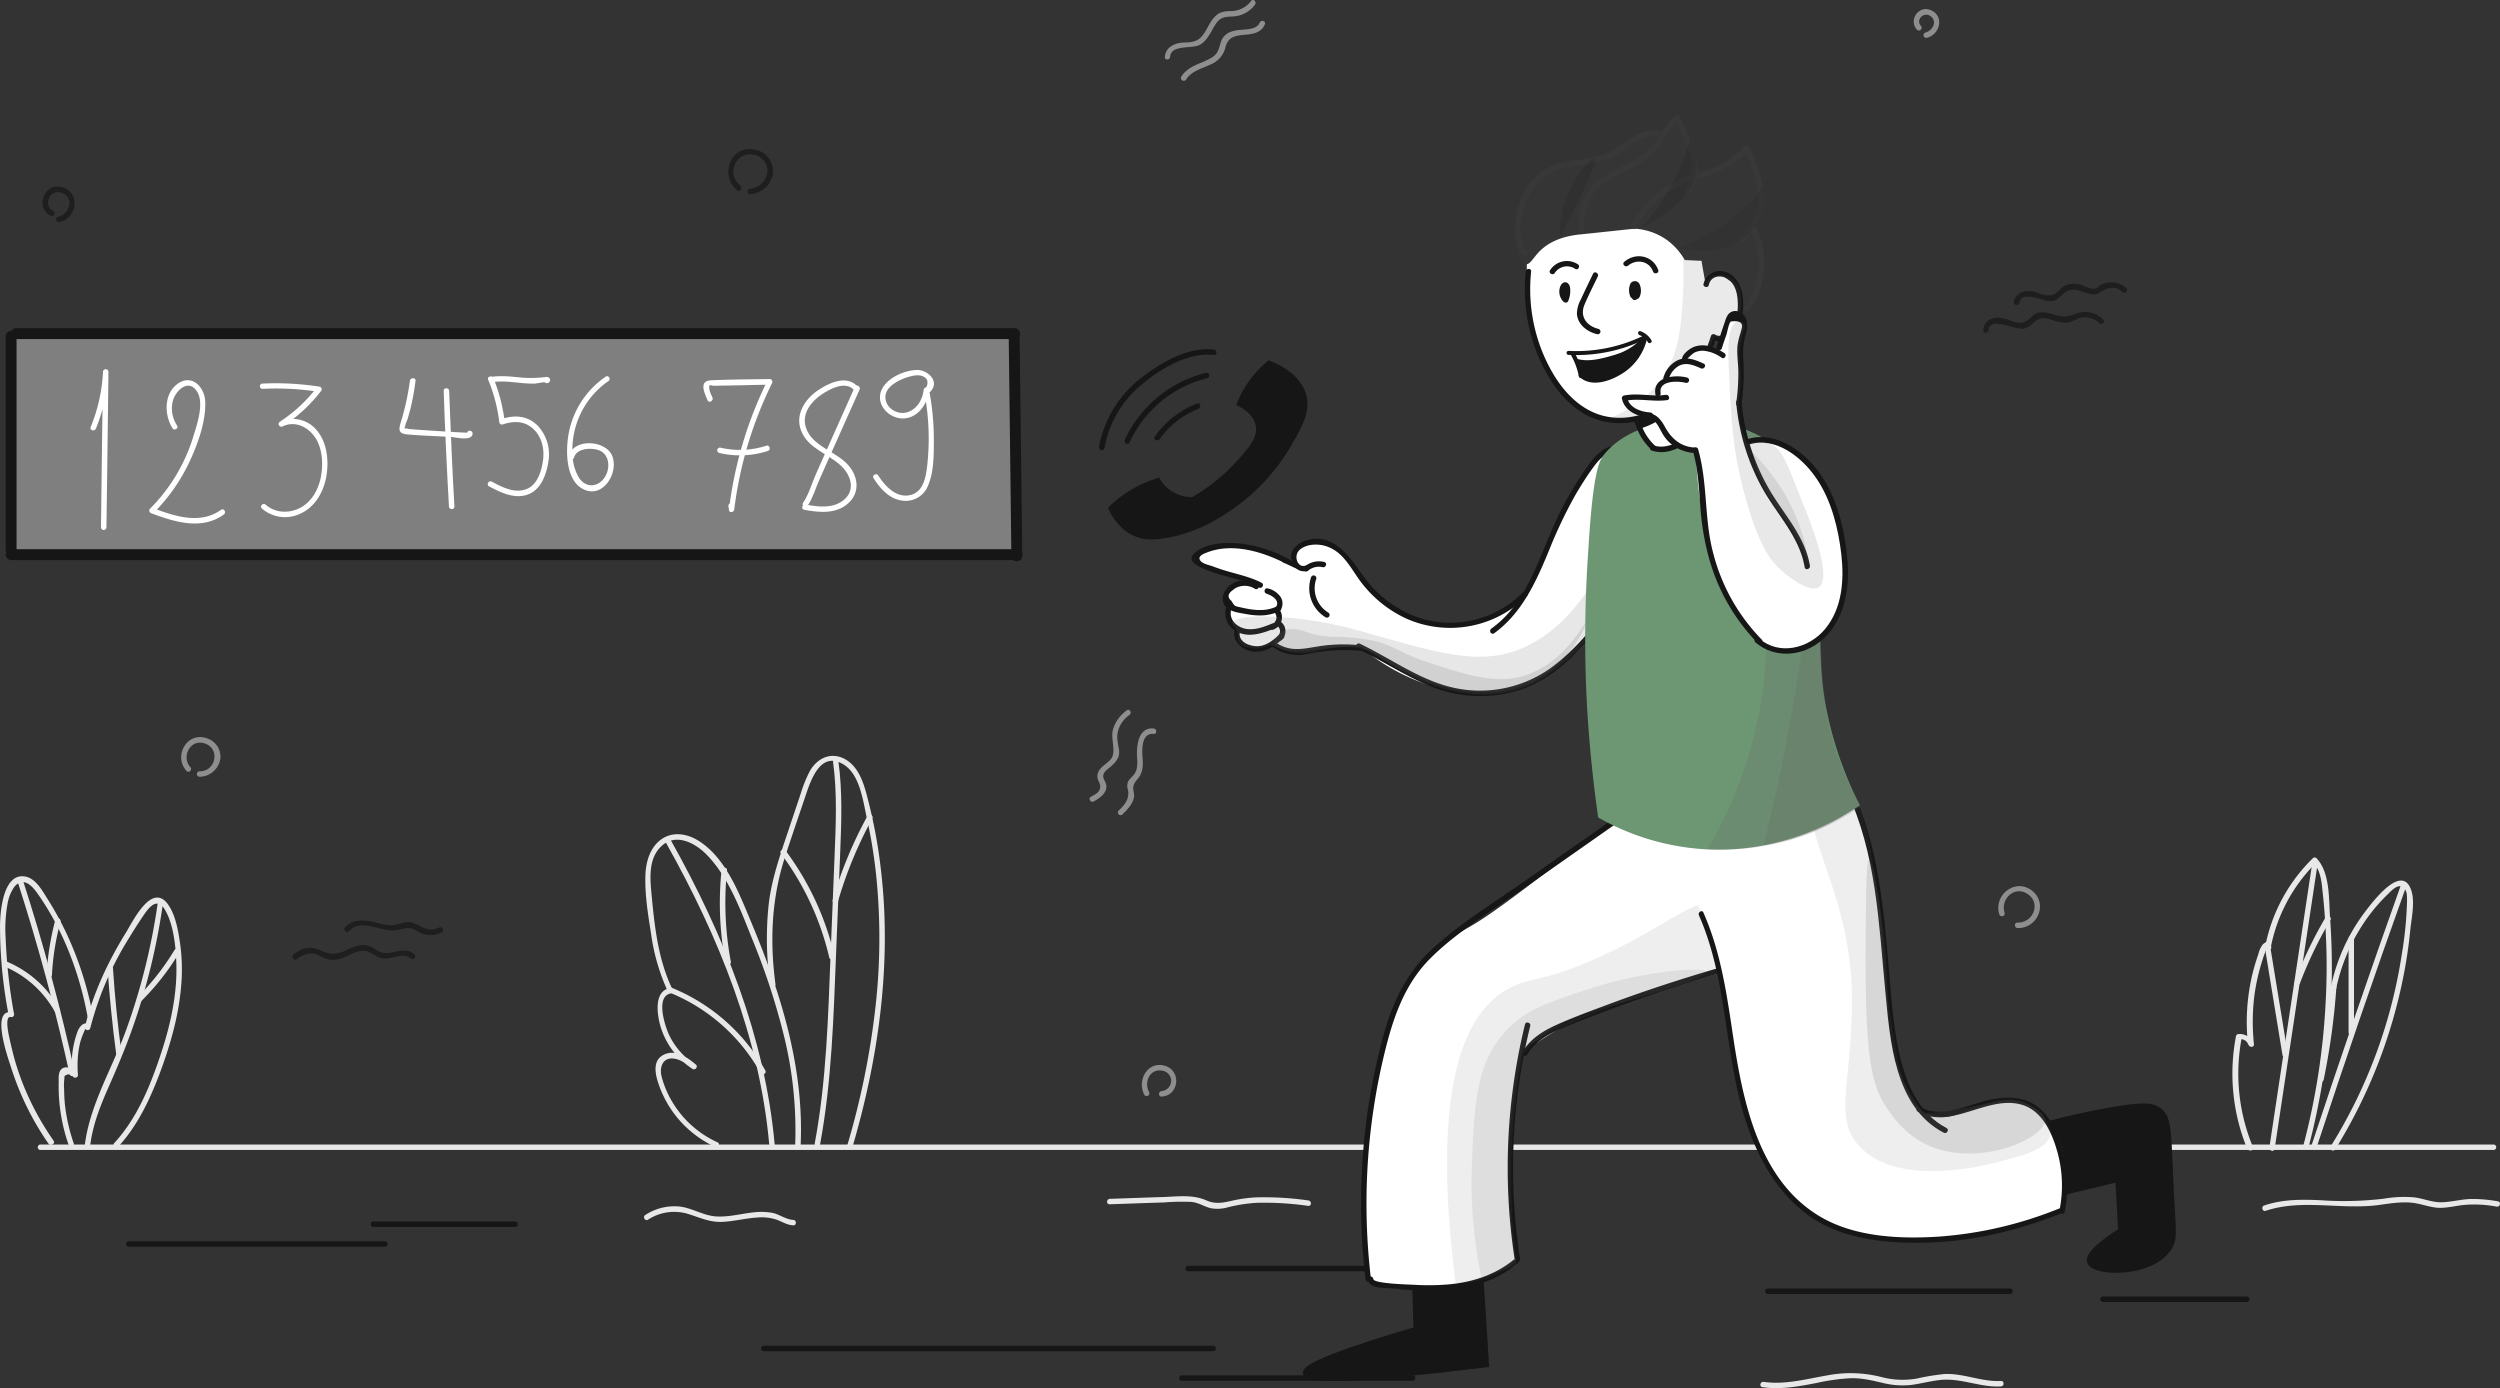 <svg xmlns="http://www.w3.org/2000/svg" width="863" height="479.18" viewBox="0 0 863 479.18">
  <rect x="0" y="0" width="863" height="479.18" fill="#333333" stroke="none"/>
  <g id="pixeltrue-contact-me" transform="translate(-142.486 -342.684)">
    <g id="ground" transform="translate(142.486 603.624)">
      <g id="Group_3258" data-name="Group 3258" transform="translate(13.033 134.147)">
        <g id="Group_3257" data-name="Group 3257">
          <path id="Path_2189" data-name="Path 2189" d="M164.168,974.781h846.888a.942.942,0,0,0,0-1.881H164.168a.942.942,0,0,0,0,1.881Z" transform="translate(-163.275 -972.9)" fill="#e8e8e8"/>
        </g>
      </g>
      <g id="Group_3260" data-name="Group 3260" transform="translate(222.76 27.035)">
        <g id="Group_3259" data-name="Group 3259">
          <path id="Path_2190" data-name="Path 2190" d="M522.758,908.4a34.973,34.973,0,0,1-15.485-13.729,33.118,33.118,0,0,1-3.887-9.216c-.69-3.2.564-6.457,4.326-5.956,2.445.313,4.388,1.943,6.144,3.448l1.128-1.5a24.3,24.3,0,0,1-9.216-10.72c-1.316-3.072-4.388-12.789.878-13.729a.954.954,0,0,0,.564-1.379c-5.015-10.344-6.206-21.879-7.272-33.163-.5-5.391-1-11.911,3.2-16.049,4.953-5.015,11.786-1.5,15.923,2.758,7.711,7.962,11.723,19.309,15.8,29.4a238.951,238.951,0,0,1,10.657,32.411,136.43,136.43,0,0,1,4.012,38.994c-.063,1.191,1.818,1.191,1.881,0,1.379-26.832-6.708-52.848-16.926-77.3-4.2-10.03-8.965-22.945-18.87-28.712-3.824-2.194-8.463-2.821-12.225-.188-3.824,2.7-5.266,7.46-5.517,11.911-.313,6.833.878,14.043,1.943,20.751a70.14,70.14,0,0,0,5.893,20.124c.188-.439.376-.94.564-1.379-5.517,1-4.388,8.965-3.323,12.789a26.186,26.186,0,0,0,11.222,15.108c.878.564,1.943-.815,1.128-1.5-3.009-2.508-6.833-5.329-10.908-3.511-4.326,1.943-3.135,6.959-1.881,10.532a36.906,36.906,0,0,0,19.434,21.378c.94.564,1.943-1.066.815-1.567Z" transform="translate(-497.819 -802.042)" fill="#e8e8e8"/>
        </g>
      </g>
      <g id="Group_3262" data-name="Group 3262" transform="translate(264.719 0)">
        <g id="Group_3261" data-name="Group 3261">
          <path id="Path_2191" data-name="Path 2191" d="M567.727,837.772c-2.006-14.983-1.379-29.653,3.323-44.072,2.257-6.959,4.639-13.855,6.959-20.751,1.881-5.579,5.2-15.923,13.165-11.1,5.7,3.448,6.771,12.6,8.087,18.556a173.728,173.728,0,0,1,3.448,22.067,212.138,212.138,0,0,1-.376,42.316,275.336,275.336,0,0,1-9.905,48.836.944.944,0,0,0,1.818.5c9.09-30.906,13.667-63.568,9.905-95.666a176.781,176.781,0,0,0-4.138-23.008c-1.442-5.642-2.946-12.726-8.651-15.61-4.7-2.32-9.216-.063-11.723,4.2a45.31,45.31,0,0,0-3.2,7.9c-1.379,4.138-2.758,8.212-4.138,12.35-2.758,8.275-5.7,16.425-6.833,25.139a109.965,109.965,0,0,0,.439,28.336c.063,1.191,1.943,1.191,1.818,0Z" transform="translate(-564.748 -758.918)" fill="#e8e8e8"/>
        </g>
      </g>
      <g id="Group_3264" data-name="Group 3264" transform="translate(229.904 28.796)">
        <g id="Group_3263" data-name="Group 3263">
          <path id="Path_2192" data-name="Path 2192" d="M509.33,806.261c18.055,32.16,32.286,67.142,35.546,104.255.125,1.191,2.006,1.191,1.881,0-3.323-37.426-17.553-72.659-35.8-105.2-.564-1.066-2.194-.125-1.63.94Z" transform="translate(-509.213 -804.852)" fill="#e8e8e8"/>
        </g>
      </g>
      <g id="Group_3266" data-name="Group 3266" transform="translate(281.225 0.906)">
        <g id="Group_3265" data-name="Group 3265">
          <path id="Path_2193" data-name="Path 2193" d="M597.423,761.515c1.5,10.971.94,22.067.5,33.1-.439,10.846-.878,21.691-1.317,32.6-.878,22.067-1.442,44.322-5.517,66.076-.188,1.191,1.567,1.693,1.818.5,4.075-21.942,4.7-44.322,5.579-66.578.439-11.284.94-22.569,1.379-33.79.439-10.783.878-21.628-.627-32.348-.125-1.254-1.943-.69-1.818.439Z" transform="translate(-591.078 -760.364)" fill="#e8e8e8"/>
        </g>
      </g>
      <g id="Group_3268" data-name="Group 3268" transform="translate(269.412 32.325)">
        <g id="Group_3267" data-name="Group 3267">
          <path id="Path_2194" data-name="Path 2194" d="M572.4,811.872a96.809,96.809,0,0,1,16.676,35.859c.251,1.191,2.069.69,1.818-.5a97.945,97.945,0,0,0-16.864-36.361c-.69-.94-2.32,0-1.63,1Z" transform="translate(-572.234 -810.481)" fill="#e8e8e8"/>
        </g>
      </g>
      <g id="Group_3270" data-name="Group 3270" transform="translate(287.409 20.22)">
        <g id="Group_3269" data-name="Group 3269">
          <path id="Path_2195" data-name="Path 2195" d="M613.015,791.628a142.272,142.272,0,0,0-12.037,29.089.943.943,0,0,0,1.818.5,143,143,0,0,1,11.849-28.65c.564-1-1.066-2.006-1.63-.94Z" transform="translate(-600.942 -791.172)" fill="#e8e8e8"/>
        </g>
      </g>
      <g id="Group_3272" data-name="Group 3272" transform="translate(230.791 79.937)">
        <g id="Group_3271" data-name="Group 3271">
          <path id="Path_2196" data-name="Path 2196" d="M511.238,888.291A63.037,63.037,0,0,1,542.395,916c.564,1.066,2.194.125,1.63-.94a65.142,65.142,0,0,0-32.286-28.524c-1.128-.564-1.567,1.254-.5,1.755Z" transform="translate(-510.629 -886.429)" fill="#e8e8e8"/>
        </g>
      </g>
      <g id="Group_3274" data-name="Group 3274" transform="translate(248.488 38.59)">
        <g id="Group_3273" data-name="Group 3273">
          <path id="Path_2197" data-name="Path 2197" d="M539.448,821.368a109.837,109.837,0,0,0,1.379,32.035c.251,1.191,2.069.69,1.818-.5a110.809,110.809,0,0,1-1.317-31.533c.125-1.191-1.755-1.191-1.881,0Z" transform="translate(-538.857 -820.475)" fill="#e8e8e8"/>
        </g>
      </g>
      <g id="Group_3276" data-name="Group 3276" transform="translate(20.238 48.899)">
        <g id="Group_3275" data-name="Group 3275">
          <path id="Path_2198" data-name="Path 2198" d="M179.992,921.791a61.557,61.557,0,0,1-3.009-13.04,56.933,56.933,0,0,1-.313-5.7,15.217,15.217,0,0,1,.063-3.385c0-.376.063-.752.063-1.128,1.191-.878,2.194-.752,3.009.313.564.5,1.693.188,1.63-.69a39.628,39.628,0,0,1,.125-7.711,35.036,35.036,0,0,1,.69-3.7A34.169,34.169,0,0,1,184,882.233a.926.926,0,0,0,1.693-.251,110.815,110.815,0,0,1,13.416-31.157c1.5-2.508,3.135-5.015,4.764-7.46,1.818-2.7,4.827-6.959,7.586-2.257,2.821,4.765,3.636,11.723,3.887,17.177.627,11.535-2.006,23.008-5.7,33.853-3.573,10.595-8.024,21.189-15.673,29.527-.815.878.5,2.194,1.316,1.317,6.645-7.209,10.845-16.049,14.293-25.139,3.636-9.717,6.583-19.81,7.46-30.154a64.162,64.162,0,0,0-.376-15.109c-.627-4.326-1.567-9.842-4.263-13.479-5.579-7.4-12.037,6.081-14.356,9.843-6.269,10.156-11.347,20.939-14.168,32.536a15.768,15.768,0,0,0,1.693-.251c-1.567-2.069-3.511,0-4.2,1.755a32.711,32.711,0,0,0-1.881,15.108c.564-.251,1.066-.439,1.63-.69-1.191-1.066-3.135-2.445-4.827-1.63-1.755.878-1.5,3.26-1.5,4.89a61.292,61.292,0,0,0,3.385,21.5c.376,1.254,2.194.752,1.818-.376Z" transform="translate(-174.769 -836.92)" fill="#e8e8e8"/>
        </g>
      </g>
      <g id="Group_3278" data-name="Group 3278" transform="translate(29.279 50.271)">
        <g id="Group_3277" data-name="Group 3277">
          <path id="Path_2199" data-name="Path 2199" d="M214.335,839.792a219.612,219.612,0,0,1-10.783,43.382c-4.7,13.165-12.6,25.891-14.356,39.934-.125,1.191,1.755,1.191,1.881,0,.94-7.46,3.824-14.356,6.833-21.127,2.821-6.394,5.517-12.852,7.836-19.434a223.01,223.01,0,0,0,10.344-42.316c.188-1.128-1.63-1.63-1.755-.439Z" transform="translate(-189.19 -839.107)" fill="#e8e8e8"/>
        </g>
      </g>
      <g id="Group_3280" data-name="Group 3280" transform="translate(37.12 72.42)">
        <g id="Group_3279" data-name="Group 3279">
          <path id="Path_2200" data-name="Path 2200" d="M201.7,875.354c.69,9.968,1.693,19.873,3.009,29.778.188,1.191,1.943.69,1.818-.5-1.316-9.717-2.32-19.5-2.946-29.277-.063-1.191-1.943-1.254-1.881,0Z" transform="translate(-201.698 -874.437)" fill="#e8e8e8"/>
        </g>
      </g>
      <g id="Group_3282" data-name="Group 3282" transform="translate(47.239 66.599)">
        <g id="Group_3281" data-name="Group 3281">
          <path id="Path_2201" data-name="Path 2201" d="M219.444,883.112a84.917,84.917,0,0,0,12.977-16.55.941.941,0,0,0-1.63-.94A85.3,85.3,0,0,1,218.128,881.8c-.878.815.439,2.132,1.317,1.317Z" transform="translate(-217.838 -865.152)" fill="#e8e8e8"/>
        </g>
      </g>
      <g id="Group_3284" data-name="Group 3284" transform="translate(0 41.544)">
        <g id="Group_3283" data-name="Group 3283">
          <path id="Path_2202" data-name="Path 2202" d="M160.989,916.472a95.428,95.428,0,0,1-10.72-19.936,90.114,90.114,0,0,1-3.2-9.842c-.439-1.755-.878-3.511-1.254-5.329-.251-1.066-1.881-8.024.376-7.586a.916.916,0,0,0,1.128-1.128,183.233,183.233,0,0,1-2.884-26.142,48.228,48.228,0,0,1,.69-12.037,14.374,14.374,0,0,1,2.32-5.642c2.884-3.511,5.893-.627,7.774,2.006,9.027,12.664,14.795,27.9,17.553,43.131.188,1.191,2.006.69,1.818-.5A118.437,118.437,0,0,0,166,846.133a107.6,107.6,0,0,0-7.021-12.977c-1.755-2.758-4.012-7.084-7.586-7.836-7.836-1.63-8.839,12.037-8.9,16.864a161.83,161.83,0,0,0,3.009,31.095l1.128-1.128c-7.523-1.317-1.317,15.923-.376,18.87A97.962,97.962,0,0,0,159.3,917.6c.752.815,2.382-.125,1.693-1.128Z" transform="translate(-142.486 -825.186)" fill="#e8e8e8"/>
        </g>
      </g>
      <g id="Group_3286" data-name="Group 3286" transform="translate(6.101 42.484)">
        <g id="Group_3285" data-name="Group 3285">
          <path id="Path_2203" data-name="Path 2203" d="M152.27,827.823c7.021,21.754,12.977,43.883,17.867,66.2.251,1.191,2.069.69,1.818-.5-4.89-22.318-10.845-44.448-17.867-66.2-.376-1.128-2.194-.627-1.818.5Z" transform="translate(-152.219 -826.685)" fill="#e8e8e8"/>
        </g>
      </g>
      <g id="Group_3288" data-name="Group 3288" transform="translate(1.067 71.005)">
        <g id="Group_3287" data-name="Group 3287">
          <path id="Path_2204" data-name="Path 2204" d="M144.7,873.886a35.8,35.8,0,0,1,17.428,15.735c.564,1.066,2.194.125,1.63-.94a37.255,37.255,0,0,0-18.118-16.425c-1.128-.439-2.069,1.191-.94,1.63Z" transform="translate(-144.187 -872.181)" fill="#e8e8e8"/>
        </g>
      </g>
      <g id="Group_3290" data-name="Group 3290" transform="translate(16.056 56.042)">
        <g id="Group_3289" data-name="Group 3289">
          <path id="Path_2205" data-name="Path 2205" d="M171.108,848.995a96.238,96.238,0,0,0-3.009,18.87c-.063,1.191,1.818,1.191,1.881,0a87.007,87.007,0,0,1,2.946-18.368.943.943,0,0,0-1.818-.5Z" transform="translate(-168.098 -848.314)" fill="#e8e8e8"/>
        </g>
      </g>
      <g id="Group_3292" data-name="Group 3292" transform="translate(770.621 35.064)">
        <g id="Group_3291" data-name="Group 3291">
          <path id="Path_2206" data-name="Path 2206" d="M1378.858,914.873a66.028,66.028,0,0,1-3.887-37.928,10.751,10.751,0,0,0-.878.69c1.442-.251,2.508.376,3.26,1.943.313.878,1.943.878,1.818-.251a73.624,73.624,0,0,1,.125-16.613,71.876,71.876,0,0,1,1.567-8.15c.313-1.254.689-2.508,1.066-3.761.251-.69.439-1.442.69-2.131a7.915,7.915,0,0,0,.69-3.2c.5.313,1.066.627,1.567.94a56.362,56.362,0,0,1,15.986-29.966h-1.317c2.884,3.072,3.009,7.46,3.448,11.41q.658,6.206.94,12.413a224.93,224.93,0,0,1,0,24.324,239.663,239.663,0,0,1-7.648,49.463.943.943,0,0,0,1.818.5,246.15,246.15,0,0,0,7.774-52.347,235.947,235.947,0,0,0-.439-26.644c-.439-6.332.063-15.422-4.639-20.437a.908.908,0,0,0-1.316,0A57.956,57.956,0,0,0,1383,845.913a.957.957,0,0,0,1.567.94l.313-.313a.872.872,0,0,0,.251-.94c-.5-1.442-1.818-1.881-2.946-.69a8.9,8.9,0,0,0-1.5,3.323c-.752,2.132-1.379,4.263-1.943,6.457a71.219,71.219,0,0,0-1.63,24.7c.627-.063,1.254-.188,1.818-.251a4.839,4.839,0,0,0-5.078-3.323.872.872,0,0,0-.878.69,68.366,68.366,0,0,0,3.887,38.931c.69,1,2.508.564,2.006-.564Z" transform="translate(-1371.729 -814.85)" fill="#e8e8e8"/>
        </g>
      </g>
      <g id="Group_3294" data-name="Group 3294" transform="translate(803.885 43.032)">
        <g id="Group_3293" data-name="Group 3293">
          <path id="Path_2207" data-name="Path 2207" d="M1426.614,869.024a64.7,64.7,0,0,1,13.1-30.718,60.8,60.8,0,0,1,5.391-5.956c1.254-1.191,4.075-4.576,6.018-1.755.752,1.066.69,2.821.69,4.075A130.188,130.188,0,0,1,1450,853.038a175.173,175.173,0,0,1-24.575,66.327c-.627,1,1,2.006,1.63.94A178.927,178.927,0,0,0,1450.687,860c1-5.141,1.755-10.281,2.257-15.485.439-4.2,1.755-9.905.188-13.98-3.323-8.777-13.165,4.388-15.547,7.46a65.089,65.089,0,0,0-12.789,30.53c-.125,1.191,1.693,1.693,1.818.5Z" transform="translate(-1424.79 -827.561)" fill="#e8e8e8"/>
        </g>
      </g>
      <g id="Group_3296" data-name="Group 3296" transform="translate(800.294 78.9)">
        <g id="Group_3295" data-name="Group 3295">
          <path id="Path_2208" data-name="Path 2208" d="M1423.412,885.668a241.924,241.924,0,0,1-4.326,31.471c-.251,1.191,1.567,1.693,1.818.5a237.61,237.61,0,0,0,4.388-31.972c.063-1.191-1.818-1.191-1.881,0Z" transform="translate(-1419.062 -884.775)" fill="#e8e8e8"/>
        </g>
      </g>
      <g id="Group_3298" data-name="Group 3298" transform="translate(797.885 43.8)">
        <g id="Group_3297" data-name="Group 3297">
          <path id="Path_2209" data-name="Path 2209" d="M1446.176,829.421q-15.986,44.855-30.906,90.024c-.376,1.128,1.442,1.63,1.818.5q14.858-45.231,30.906-90.024c.376-1.128-1.442-1.63-1.818-.5Z" transform="translate(-1415.219 -828.785)" fill="#e8e8e8"/>
        </g>
      </g>
      <g id="Group_3300" data-name="Group 3300" transform="translate(783.378 36.707)">
        <g id="Group_3299" data-name="Group 3299">
          <path id="Path_2210" data-name="Path 2210" d="M1406.824,818.178q-7.335,48.9-14.732,97.735c-.188,1.191,1.63,1.693,1.818.5q7.335-48.9,14.732-97.735c.188-1.191-1.63-1.755-1.818-.5Z" transform="translate(-1392.078 -817.47)" fill="#e8e8e8"/>
        </g>
      </g>
      <g id="Group_3302" data-name="Group 3302" transform="translate(781.685 64.13)">
        <g id="Group_3301" data-name="Group 3301">
          <path id="Path_2211" data-name="Path 2211" d="M1389.392,862.4c2.069,12.664,4.138,25.264,6.206,37.928.188,1.191,2.006.69,1.818-.5-2.069-12.664-4.137-25.264-6.206-37.928-.188-1.191-2.006-.69-1.818.5Z" transform="translate(-1389.378 -861.214)" fill="#e8e8e8"/>
        </g>
      </g>
      <g id="Group_3304" data-name="Group 3304" transform="translate(792.038 55.191)">
        <g id="Group_3303" data-name="Group 3303">
          <path id="Path_2212" data-name="Path 2212" d="M1416.68,847.422a146.72,146.72,0,0,0-10.72,22.381c-.439,1.128,1.379,1.63,1.818.5a140.487,140.487,0,0,1,10.532-21.879.957.957,0,0,0-1.63-1Z" transform="translate(-1405.892 -846.955)" fill="#e8e8e8"/>
        </g>
      </g>
      <g id="Group_3306" data-name="Group 3306" transform="translate(810.725 62.162)">
        <g id="Group_3305" data-name="Group 3305">
          <path id="Path_2213" data-name="Path 2213" d="M1435.7,858.968v32.411a.942.942,0,0,0,1.881,0V858.968a.942.942,0,0,0-1.881,0Z" transform="translate(-1435.7 -858.075)" fill="#e8e8e8"/>
        </g>
      </g>
      <g id="Group_3308" data-name="Group 3308" transform="translate(222.32 155.453)">
        <g id="Group_3307" data-name="Group 3307">
          <path id="Path_2214" data-name="Path 2214" d="M498.485,1011.534a16.511,16.511,0,0,1,13.792-2.006c4.075,1.254,7.46,2.946,11.849,2.758,4.075-.188,8.024-1.254,12.1-1.5a16.458,16.458,0,0,1,6.52.69c2.132.752,3.636,1.881,5.893,2.006,1.191.063,1.191-1.818,0-1.881-2.57-.125-4.764-1.943-7.272-2.445a22.361,22.361,0,0,0-6.144-.188c-4.388.439-8.714,1.693-13.1,1.442-4.576-.251-8.463-3.009-12.977-3.448a18.436,18.436,0,0,0-11.6,2.946c-1,.627-.063,2.257.94,1.63Z" transform="translate(-497.116 -1006.886)" fill="#e8e8e8"/>
        </g>
      </g>
      <g id="Group_3310" data-name="Group 3310" transform="translate(382.17 151.997)">
        <g id="Group_3309" data-name="Group 3309">
          <path id="Path_2215" data-name="Path 2215" d="M752.977,1004.148c6.269-.188,12.538-.439,18.745-.627a77.437,77.437,0,0,1,9.341-.188c2.57.188,4.514,1.63,6.9,2.194a12.854,12.854,0,0,0,5.768-.313,53.907,53.907,0,0,1,10.03-1.567,105.7,105.7,0,0,1,17.8,1.066c1.191.125,1.191-1.755,0-1.881a105.7,105.7,0,0,0-17.8-1.066,47.477,47.477,0,0,0-8.4,1.128c-3.323.752-5.893,1.316-9.09-.125-4.639-2.006-9.529-1.316-14.419-1.128-6.269.188-12.538.439-18.745.627-1.317.063-1.317,1.943-.125,1.881Z" transform="translate(-752.099 -1001.374)" fill="#e8e8e8"/>
        </g>
      </g>
      <g id="Group_3312" data-name="Group 3312" transform="translate(607.674 213.081)">
        <g id="Group_3311" data-name="Group 3311">
          <path id="Path_2216" data-name="Path 2216" d="M1112.492,1103.631c6.332.94,12.538-.251,18.745-1.442a71.748,71.748,0,0,1,11.6-1.63c3.887-.125,7.523.752,11.284,1.63a28.207,28.207,0,0,0,9.717.69c3.323-.439,6.52-1.317,9.842-1.693,7.209-.878,13.98,2.633,21.189,2.194,1.191-.063,1.191-1.943,0-1.881-6.708.376-12.977-2.758-19.685-2.382a82.773,82.773,0,0,0-9.466,1.567,28.752,28.752,0,0,1-12.225-.564,42.8,42.8,0,0,0-18.494-.564c-7.335,1.254-14.607,3.323-22.067,2.257-1.129-.188-1.63,1.63-.439,1.818Z" transform="translate(-1111.807 -1098.811)" fill="#e8e8e8"/>
        </g>
      </g>
      <g id="Group_3314" data-name="Group 3314" transform="translate(780.968 152.208)">
        <g id="Group_3313" data-name="Group 3313">
          <path id="Path_2217" data-name="Path 2217" d="M1389.4,1006.531c12.538-4.2,26.142-.251,39.056-2.006,3.636-.5,7.335-1.128,11.033-.815,3.072.251,5.956,1.442,8.965,1.755,3.135.251,6.206-.627,9.278-.94a40.5,40.5,0,0,1,11.347.564c1.191.251,1.693-1.567.5-1.818a48.51,48.51,0,0,0-9.529-.815c-3.385.125-6.645,1.066-10.031,1.128-3.2.063-6.206-1.317-9.4-1.693a40.91,40.91,0,0,0-10.344.439,114.1,114.1,0,0,1-21.691.564c-6.708-.313-13.353-.376-19.748,1.818-1.066.376-.627,2.194.564,1.818Z" transform="translate(-1388.235 -1001.71)" fill="#e8e8e8"/>
        </g>
      </g>
      <g id="Group_3316" data-name="Group 3316" transform="translate(262.73 203.608)">
        <g id="Group_3315" data-name="Group 3315">
          <path id="Path_2218" data-name="Path 2218" d="M562.468,1085.581H717.69a.942.942,0,0,0,0-1.881H562.468a.942.942,0,0,0,0,1.881Z" transform="translate(-561.575 -1083.7)" fill="#161616"/>
        </g>
      </g>
      <g id="Group_3318" data-name="Group 3318" transform="translate(407.059 213.826)">
        <g id="Group_3317" data-name="Group 3317">
          <path id="Path_2219" data-name="Path 2219" d="M792.74,1101.881h79.68a.942.942,0,0,0,0-1.881H792.74a.94.94,0,1,0,0,1.881Z" transform="translate(-791.8 -1100)" fill="#161616"/>
        </g>
      </g>
      <g id="Group_3320" data-name="Group 3320" transform="translate(609.284 183.86)">
        <g id="Group_3319" data-name="Group 3319">
          <path id="Path_2220" data-name="Path 2220" d="M1115.268,1054.081h83.755a.942.942,0,0,0,0-1.881h-83.755a.942.942,0,0,0,0,1.881Z" transform="translate(-1114.375 -1052.2)" fill="#161616"/>
        </g>
      </g>
      <g id="Group_3322" data-name="Group 3322" transform="translate(725.011 186.619)">
        <g id="Group_3321" data-name="Group 3321">
          <path id="Path_2221" data-name="Path 2221" d="M1299.868,1058.481h49.714a.942.942,0,0,0,0-1.881h-49.714a.942.942,0,0,0,0,1.881Z" transform="translate(-1298.975 -1056.6)" fill="#161616"/>
        </g>
      </g>
      <g id="Group_3324" data-name="Group 3324" transform="translate(43.5 167.561)">
        <g id="Group_3323" data-name="Group 3323">
          <path id="Path_2222" data-name="Path 2222" d="M212.768,1028.081h88.519a.942.942,0,0,0,0-1.881H212.768a.942.942,0,0,0,0,1.881Z" transform="translate(-211.875 -1026.2)" fill="#161616"/>
        </g>
      </g>
      <g id="Group_3326" data-name="Group 3326" transform="translate(127.945 160.727)">
        <g id="Group_3325" data-name="Group 3325">
          <path id="Path_2223" data-name="Path 2223" d="M347.468,1017.181h49.024a.942.942,0,0,0,0-1.881H347.468a.942.942,0,0,0,0,1.881Z" transform="translate(-346.575 -1015.3)" fill="#161616"/>
        </g>
      </g>
      <g id="Group_3328" data-name="Group 3328" transform="translate(409.191 176.024)">
        <g id="Group_3327" data-name="Group 3327">
          <path id="Path_2224" data-name="Path 2224" d="M796.14,1041.581H860.4a.942.942,0,0,0,0-1.881H796.14a.94.94,0,1,0,0,1.881Z" transform="translate(-795.2 -1039.7)" fill="#161616"/>
        </g>
      </g>
    </g>
    <g id="background" transform="translate(157.158 342.684)">
      <g id="Group_3330" data-name="Group 3330" transform="translate(669.976 107.719)">
        <g id="Group_3329" data-name="Group 3329">
          <path id="Path_2225" data-name="Path 2225" d="M1236.414,520.71c.251-4.827,9.4,0,11.974-.439,3.385-.564,4.138-4.326,8.025-3.511,2.382.5,4.639,1.63,7.147,1.379,1.63-.188,2.821-1.128,4.388-1.567a6.853,6.853,0,0,1,6.708,1.818c.878.815,2.194-.5,1.316-1.317a8.876,8.876,0,0,0-9.717-1.881c-2.946,1.128-4.7,1-7.648.125a10.867,10.867,0,0,0-4.451-.69c-1.755.251-2.445,1.128-3.636,2.194-3.573,3.072-6.144.251-9.905-.313-2.884-.439-5.83,1-6.018,4.2-.125,1.254,1.755,1.254,1.818,0Z" transform="translate(-1234.59 -514.51)" fill="#1e1e1e"/>
        </g>
      </g>
      <g id="Group_3332" data-name="Group 3332" transform="translate(680.512 97.446)">
        <g id="Group_3331" data-name="Group 3331">
          <path id="Path_2226" data-name="Path 2226" d="M1253.405,505.067c.5-4.138,7.774-.627,9.905-.439,2.884.251,3.573-1.379,5.642-2.884,3.824-2.821,6.583.752,10.407.564,1.066-.063,1.63-.69,2.508-1.191,2.445-1.379,4.827-1.693,7.021.376.878.815,2.194-.5,1.317-1.316-2.57-2.382-5.642-2.57-8.714-1.191-1.379.627-.564,1.317-2.946,1.317-1.191,0-2.7-.94-3.887-1.254a8.017,8.017,0,0,0-5.141,0c-2.758,1.128-2.884,3.887-6.771,3.573-1.943-.125-3.636-1.317-5.642-1.442-2.7-.188-5.329.94-5.7,3.824-.063,1.254,1.818,1.254,2.006.063Z" transform="translate(-1251.398 -498.124)" fill="#1e1e1e"/>
        </g>
      </g>
      <g id="Group_3334" data-name="Group 3334" transform="translate(86.309 326.231)">
        <g id="Group_3333" data-name="Group 3333">
          <path id="Path_2227" data-name="Path 2227" d="M304.966,867.977c2.57-1.881,4.764-2.758,7.774-1.316a15.174,15.174,0,0,0,3.636,1.442c2.758.439,5.266-.94,7.711-2.006,2.257-1,4.138-1.567,6.52-.313,1.316.69,2.382,1.63,3.887,1.881,3.009.564,7.46-2.32,9.842,0,.878.815,2.194-.5,1.317-1.317-2.32-2.257-5.141-1.191-8.024-.69a6.539,6.539,0,0,1-4.953-.752,12.413,12.413,0,0,0-2.508-1.442,7.2,7.2,0,0,0-3.824-.251,29.4,29.4,0,0,0-4.89,1.943c-2.946,1.254-4.89,1.191-7.9-.125-3.824-1.755-6.269-1.191-9.717,1.317-.752.69.188,2.319,1.128,1.63Z" transform="translate(-303.564 -863.066)" fill="#1e1e1e"/>
        </g>
      </g>
      <g id="Group_3336" data-name="Group 3336" transform="translate(104.193 317.763)">
        <g id="Group_3335" data-name="Group 3335">
          <path id="Path_2228" data-name="Path 2228" d="M333.727,853.22c4.263-4.764,11.535.752,16.8-.376,1.943-.439,3.2-1.066,5.2-.376,1.191.439,2.194,1.254,3.385,1.693a8.456,8.456,0,0,0,6.645-.564c1.066-.5.125-2.131-.94-1.63-4.388,2.132-6.332-1.191-10.156-1.818a6.5,6.5,0,0,0-3.26.5,10.889,10.889,0,0,1-6.018.188c-4.388-.94-9.529-2.821-13.1,1.128-.69.815.627,2.131,1.442,1.254Z" transform="translate(-332.092 -849.558)" fill="#1e1e1e"/>
        </g>
      </g>
      <g id="Group_3338" data-name="Group 3338" transform="translate(236.748 51.441)">
        <g id="Group_3337" data-name="Group 3337">
          <path id="Path_2229" data-name="Path 2229" d="M547.651,437.316c-4.89-3.7-1.63-11.974,4.639-10.595a5.74,5.74,0,0,1,4.764,5.391,6.512,6.512,0,0,1-5.956,6.332c-1.191.063-1.191,1.943,0,1.881a8.378,8.378,0,0,0,7.836-7.4,7.563,7.563,0,0,0-6.144-7.962c-8.463-1.943-12.538,9.153-6.081,14.043.94.69,1.881-.94.94-1.693Z" transform="translate(-543.535 -424.74)" fill="#1e1e1e"/>
        </g>
      </g>
      <g id="Group_3340" data-name="Group 3340" transform="translate(47.874 254.439)">
        <g id="Group_3339" data-name="Group 3339">
          <path id="Path_2230" data-name="Path 2230" d="M245.418,758.924c-3.135-3.448-.188-9.592,4.639-8.275,5.83,1.567,4.326,9.78-1.5,9.717a.942.942,0,0,0,0,1.881,7.335,7.335,0,0,0,7.209-6.144,6.67,6.67,0,0,0-4.7-7.147c-6.833-2.382-11.6,6.206-6.959,11.284.815.878,2.132-.439,1.317-1.317Z" transform="translate(-242.255 -748.548)" fill="#8e8e8e"/>
        </g>
      </g>
      <g id="Group_3342" data-name="Group 3342" transform="translate(361.451 245.027)">
        <g id="Group_3341" data-name="Group 3341">
          <path id="Path_2231" data-name="Path 2231" d="M755.334,733.7a12.371,12.371,0,0,0-4.827,6.708c-.878,3.26,1.379,7.836-.815,10.281-1.379,1.567-3.761,2.633-4.388,4.764a3.3,3.3,0,0,0,.063,2.194c.313,1.066.752,1.254.752,2.382,0,1.881-1.63,2.7-3.2,3.511-1.066.564-.125,2.194.94,1.63,2.006-1.066,4.576-2.821,4.388-5.391-.125-1.63-1.693-2.633-.815-4.388.564-1.066,2.006-1.881,2.821-2.7,1.567-1.442,2.633-2.946,2.382-5.141-.313-2.382-1-4.2-.376-6.645a9.931,9.931,0,0,1,3.949-5.58c1-.69.063-2.32-.878-1.63Z" transform="translate(-742.452 -733.534)" fill="#8e8e8e"/>
        </g>
      </g>
      <g id="Group_3344" data-name="Group 3344" transform="translate(371.222 251.435)">
        <g id="Group_3343" data-name="Group 3343">
          <path id="Path_2232" data-name="Path 2232" d="M770.364,743.784c-5.329-.5-5.956,6.081-5.7,9.905.125,2.131.251,4.263-1.066,6.018-.69.878-1.693,1.567-2.131,2.633a4.412,4.412,0,0,0,.063,2.7c.564,3.072-1.128,5.078-3.2,7.084a.931.931,0,1,0,1.316,1.317c1.63-1.63,3.511-3.511,3.95-5.893.188-1.128-.251-2.006-.251-3.072,0-1.943,1.191-2.633,2.069-4.012,1.379-2.006,1.316-4.451,1.128-6.771-.188-2.7-.376-8.4,3.824-8.024,1.254.125,1.191-1.755,0-1.881Z" transform="translate(-758.038 -743.757)" fill="#8e8e8e"/>
        </g>
      </g>
      <g id="Group_3346" data-name="Group 3346" transform="translate(387.429)">
        <g id="Group_3345" data-name="Group 3345">
          <path id="Path_2233" data-name="Path 2233" d="M785.714,362.316c.251-4.326,7.523-2.7,10.219-4.138,1.943-1.066,3.072-3.009,4.138-4.827a21.066,21.066,0,0,1,2.006-3.2c1.63-1.881,3.511-1.63,5.768-1.818a9.944,9.944,0,0,0,7.147-4.012c.752-.94-.564-2.257-1.317-1.317a8.768,8.768,0,0,1-6.771,3.511,9.8,9.8,0,0,0-4.012.627c-2.382,1.191-3.511,3.761-4.765,5.956-1,1.693-1.943,3.072-3.824,3.761-1.818.69-3.887.313-5.768.752-2.508.564-4.451,2.131-4.639,4.765-.125,1.128,1.755,1.128,1.818-.063Z" transform="translate(-783.89 -342.684)" fill="#8e8e8e"/>
        </g>
      </g>
      <g id="Group_3348" data-name="Group 3348" transform="translate(392.96 7.21)">
        <g id="Group_3347" data-name="Group 3347">
          <path id="Path_2234" data-name="Path 2234" d="M794.523,374.444c1.881-3.072,5.7-3.824,8.714-5.329a8.443,8.443,0,0,0,4.89-5.893c1.191-4.451,4.639-3.887,8.463-4.451,2.32-.376,4.2-1.128,5.141-3.448.439-1.128-1.379-1.63-1.818-.5-1.191,2.821-5.893,2.131-8.4,2.7-2.57.5-4.326,1.693-5.078,4.263-.69,2.32-.94,3.761-3.072,5.078a33.138,33.138,0,0,1-4.263,2.006c-2.508,1.066-4.827,2.257-6.269,4.639-.564,1,1.066,1.943,1.693.94Z" transform="translate(-792.714 -354.185)" fill="#8e8e8e"/>
        </g>
      </g>
      <g id="Group_3350" data-name="Group 3350" transform="translate(675.143 305.892)">
        <g id="Group_3349" data-name="Group 3349">
          <path id="Path_2235" data-name="Path 2235" d="M1245.007,839.824c-1.5-4.639,3.26-9.4,7.774-6.583,4.953,3.072,2.194,10.093-3.323,9.968-1.191-.063-1.191,1.818,0,1.881,7.021.251,10.72-8.714,4.827-13.04-5.768-4.263-13.165,1.755-11.1,8.338a.952.952,0,0,0,1.818-.564Z" transform="translate(-1242.833 -830.622)" fill="#8e8e8e"/>
        </g>
      </g>
      <g id="Group_3352" data-name="Group 3352" transform="translate(379.496 367.628)">
        <g id="Group_3351" data-name="Group 3351">
          <path id="Path_2236" data-name="Path 2236" d="M773.721,938.441c-1.755-3.26.125-8.024,4.326-7.4a3.632,3.632,0,0,1,3.323,3.385,3.686,3.686,0,0,1-3.323,3.7c-1.191.063-1.191,1.943,0,1.881,5.893-.251,6.959-8.589,1.442-10.532-6.081-2.069-10.093,4.827-7.4,9.905a.941.941,0,0,0,1.63-.94Z" transform="translate(-771.237 -929.099)" fill="#8e8e8e"/>
        </g>
      </g>
      <g id="Group_3354" data-name="Group 3354" transform="translate(645.946 3.128)">
        <g id="Group_3353" data-name="Group 3353">
          <path id="Path_2237" data-name="Path 2237" d="M1198.73,353.458c-1.818-2.006.815-4.827,3.072-3.511,2.821,1.693,1.128,5.141-1.5,5.83a.943.943,0,0,0,.5,1.818c4.576-1.128,6.144-7.586,1.254-9.592-4.137-1.693-7.648,3.511-4.7,6.771.878.94,2.194-.376,1.379-1.316Z" transform="translate(-1196.259 -347.673)" fill="#8e8e8e"/>
        </g>
      </g>
      <g id="Group_3356" data-name="Group 3356" transform="translate(0 64.382)">
        <g id="Group_3355" data-name="Group 3355">
          <path id="Path_2238" data-name="Path 2238" d="M169.658,453.919c-3.636-1.881-1.442-7.648,2.633-6.457,4.764,1.379,3.135,7.523-1.066,8.4-1.191.251-.69,2.069.5,1.818,6.269-1.379,7.46-10.657.564-12.162-5.956-1.317-8.965,7.209-3.636,9.968,1.128.627,2.069-1,1-1.567Z" transform="translate(-165.89 -445.381)" fill="#1e1e1e"/>
        </g>
      </g>
    </g>
    <g id="number_board" transform="translate(144.438 455.976)">
      <path id="Path_2239" data-name="Path 2239" d="M149.513,528.063q-.188,37.991-.313,76.044,172.65-.658,345.3-1.254-.47-37.426-1-74.853Q321.505,528,149.513,528.063Z" transform="translate(-146.943 -525.116)" fill="#7f7f7f"/>
      <g id="Group_3358" data-name="Group 3358" transform="translate(0 0.925)">
        <g id="Group_3357" data-name="Group 3357">
          <path id="Path_2240" data-name="Path 2240" d="M145.6,526.709V600.37a1.881,1.881,0,0,0,3.761,0V526.709a1.881,1.881,0,0,0-3.761,0Z" transform="translate(-145.6 -524.875)" fill="#161616"/>
        </g>
      </g>
      <g id="Group_3360" data-name="Group 3360" transform="translate(1.802)">
        <g id="Group_3359" data-name="Group 3359">
          <path id="Path_2241" data-name="Path 2241" d="M150.309,527.161H494.982a1.881,1.881,0,0,0,0-3.761H150.309a1.881,1.881,0,0,0,0,3.761Z" transform="translate(-148.475 -523.4)" fill="#161616"/>
        </g>
      </g>
      <g id="Group_3362" data-name="Group 3362" transform="translate(346.241 0.031)">
        <g id="Group_3361" data-name="Group 3361">
          <path id="Path_2242" data-name="Path 2242" d="M697.9,525.237q.47,38.367.94,76.8a1.881,1.881,0,0,0,3.761,0q-.47-38.367-.94-76.8c0-2.382-3.761-2.382-3.761,0Z" transform="translate(-697.9 -523.45)" fill="#161616"/>
        </g>
      </g>
      <g id="Group_3364" data-name="Group 3364" transform="translate(0.047 76.295)">
        <g id="Group_3363" data-name="Group 3363">
          <path id="Path_2243" data-name="Path 2243" d="M147.509,648.861H494.815a1.881,1.881,0,0,0,0-3.761H147.509a1.881,1.881,0,0,0,0,3.761Z" transform="translate(-145.675 -645.1)" fill="#161616"/>
        </g>
      </g>
      <g id="Group_3366" data-name="Group 3366" transform="translate(29.271 14.152)">
        <g id="Group_3365" data-name="Group 3365">
          <path id="Path_2244" data-name="Path 2244" d="M194.178,566.49a60.217,60.217,0,0,0,4.326-19.622h-1.881q-.376,26.894-.69,53.726a.942.942,0,0,0,1.881,0q.376-26.894.69-53.726a.942.942,0,0,0-1.881,0,57.6,57.6,0,0,1-4.263,19.121c-.439,1.128,1.379,1.567,1.818.5Z" transform="translate(-192.292 -545.975)" fill="#fff"/>
        </g>
      </g>
      <g id="Group_3368" data-name="Group 3368" transform="translate(49.575 17.951)">
        <g id="Group_3367" data-name="Group 3367">
          <path id="Path_2245" data-name="Path 2245" d="M234.284,567.685a10.644,10.644,0,0,1-1.442-8.589c.94-3.448,5.391-7.774,8.338-3.135,2.508,4.012.063,11.034-1.191,15.171A60.218,60.218,0,0,1,224.943,596.4a.948.948,0,0,0,.439,1.567c8.024,3.009,17.365,5.956,25.014.439,1-.69.063-2.32-.94-1.63-7.272,5.2-16.049,2.194-23.572-.627a14.642,14.642,0,0,0,.439,1.567,63.125,63.125,0,0,0,12.35-17.741c2.821-6.144,5.579-13.667,5.329-20.562-.188-4.827-4.451-9.592-9.341-6.269-4.953,3.385-4.89,10.72-2.006,15.422.627,1.066,2.257.125,1.63-.878Z" transform="translate(-224.679 -552.034)" fill="#fff"/>
        </g>
      </g>
      <g id="Group_3370" data-name="Group 3370" transform="translate(87.767 19.013)">
        <g id="Group_3369" data-name="Group 3369">
          <path id="Path_2246" data-name="Path 2246" d="M286.54,555.654a93.576,93.576,0,0,1,19.183,1c-.188-.439-.376-.94-.564-1.379A51.209,51.209,0,0,1,292.5,567a.942.942,0,0,0,.94,1.63c4.7-2.32,9.78.69,11.974,5.078,1.881,3.824,2.006,8.463,1.191,12.538-.815,4.012-2.884,7.962-6.52,10.156-3.887,2.32-9.027,2.32-12.475-.752-.878-.815-2.257.5-1.316,1.317a12.184,12.184,0,0,0,13.165,1.818c5.2-2.257,8.15-7.586,9.09-12.977.878-5.2.313-11.284-3.072-15.547A10.721,10.721,0,0,0,292.5,567c.313.564.627,1.066.94,1.63a53.229,53.229,0,0,0,13.353-12.35.921.921,0,0,0-.564-1.379,98.535,98.535,0,0,0-19.685-1.066.91.91,0,1,0,0,1.818Z" transform="translate(-285.6 -553.728)" fill="#fff"/>
        </g>
      </g>
      <g id="Group_3372" data-name="Group 3372" transform="translate(135.952 17.271)">
        <g id="Group_3371" data-name="Group 3371">
          <path id="Path_2247" data-name="Path 2247" d="M366.059,551.859a90.158,90.158,0,0,1-3.26,14.67c-.752,2.633-.376,3.573,2.445,3.824,4.953.439,9.968.564,14.983.878,1.5.063,7.084,1.567,7.46-1,.188-1.191-1.63-1.693-1.818-.5,0,.125-17.741-1-19.371-1.191a3.677,3.677,0,0,1-1.442-.251c-.815.125-1.066-.125-.627-.752a7.97,7.97,0,0,1,.752-2.257c.439-1.5.878-3.009,1.254-4.576A86.462,86.462,0,0,0,368,551.733c.063-1.066-1.818-1.066-1.943.125Z" transform="translate(-362.461 -550.949)" fill="#fff"/>
        </g>
      </g>
      <g id="Group_3374" data-name="Group 3374" transform="translate(151.208 20.735)">
        <g id="Group_3373" data-name="Group 3373" transform="translate(0)">
          <path id="Path_2248" data-name="Path 2248" d="M386.8,557.368c.439,13.29,1.066,26.644,1.818,39.934.063,1.191,1.943,1.191,1.881,0-.752-13.29-1.316-26.581-1.818-39.934-.063-1.191-1.943-1.191-1.881,0Z" transform="translate(-386.798 -556.475)" fill="#fff"/>
        </g>
      </g>
      <g id="Group_3376" data-name="Group 3376" transform="translate(166.855 16.561)">
        <g id="Group_3375" data-name="Group 3375">
          <path id="Path_2249" data-name="Path 2249" d="M412.912,551.875c3.448-.5,6.771,0,10.219.313a34.745,34.745,0,0,0,4.451.188c.5,0,3.385-.627,3.761-.439a10.035,10.035,0,0,1-.313-1.316c-.063.063-.063.125-.125.188a10.022,10.022,0,0,1,1.317-.313.219.219,0,0,1-.125-.063c-1.066-.5-2.069,1.066-.94,1.63a.219.219,0,0,1,.125.063,1.075,1.075,0,0,0,1.317-.313c.063-.063.063-.125.125-.188a1,1,0,0,0-.313-1.316c-.627-.376-1.066-.188-1.755-.125a41.311,41.311,0,0,1-6.833.188c-3.824-.313-7.46-.878-11.284-.313-1.317.188-.815,2.006.376,1.818Z" transform="translate(-411.755 -549.816)" fill="#fff"/>
        </g>
      </g>
      <g id="Group_3378" data-name="Group 3378" transform="translate(166.414 16.652)">
        <g id="Group_3377" data-name="Group 3377">
          <path id="Path_2250" data-name="Path 2250" d="M411.208,551.115a55.973,55.973,0,0,1,3.824,14.544.922.922,0,0,0,1.191.878c3.887-1.316,7.711-1.254,10.783,1.755,2.884,2.884,3.7,7.021,3.072,10.971-.5,3.511-1.943,8.087-5.517,9.529-4.138,1.693-8.463-.564-12.1-2.508-1.066-.564-2.006,1.066-.94,1.63,4.138,2.194,9.09,4.639,13.792,2.633,4.2-1.755,6.018-6.9,6.645-11.034a14.545,14.545,0,0,0-3.636-12.538c-3.511-3.511-8.024-3.824-12.6-2.257a14.454,14.454,0,0,0,1.191.878,59.065,59.065,0,0,0-3.887-15.046c-.5-1.066-2.32-.564-1.818.564Z" transform="translate(-411.052 -549.963)" fill="#fff"/>
        </g>
      </g>
      <g id="Group_3380" data-name="Group 3380" transform="translate(193.806 16.571)">
        <g id="Group_3379" data-name="Group 3379">
          <path id="Path_2251" data-name="Path 2251" d="M468.07,550a30.515,30.515,0,0,0-12.789,19.685c-1.066,5.893-1.128,16.55,5.517,19.371s11.911-6.206,9.466-11.849c-2.32-5.329-13.228-6.018-14.92.188a.943.943,0,0,0,1.818.5c.878-3.135,5.579-3.385,8.15-2.633,3.887,1.128,4.451,5.7,2.758,8.9-2.069,3.887-6.583,4.639-9.153.815a15.715,15.715,0,0,1-2.257-7.46,28.909,28.909,0,0,1,12.287-25.954c1.066-.627.125-2.257-.878-1.567Z" transform="translate(-454.747 -549.834)" fill="#fff"/>
        </g>
      </g>
      <g id="Group_3382" data-name="Group 3382" transform="translate(240.867 17.553)">
        <g id="Group_3381" data-name="Group 3381">
          <path id="Path_2252" data-name="Path 2252" d="M532.94,557.794c-.188-.439-1.316-2.633-1.066-3.448-.251-.815.188-1,1.191-.627h1.254c2.069-.063,4.075-.063,6.144-.125,4.075-.063,8.15-.188,12.287-.251-.251-.5-.564-.94-.815-1.442a137.886,137.886,0,0,0-13.29,44.51c.627-.063,1.254-.188,1.818-.251l-.188-1.317c-.188-1.191-2.006-.69-1.818.5l.188,1.316c.188,1.128,1.755.69,1.818-.251a136.2,136.2,0,0,1,13.04-43.57.971.971,0,0,0-.815-1.442c-6.708.125-13.479.125-20.249.439-4.2.188-2.382,4.138-1.191,6.9.5,1.129,2.131.125,1.693-.94Z" transform="translate(-529.814 -551.4)" fill="#fff"/>
        </g>
      </g>
      <g id="Group_3384" data-name="Group 3384" transform="translate(245.631 40.51)">
        <g id="Group_3383" data-name="Group 3383">
          <path id="Path_2253" data-name="Path 2253" d="M538.095,590.577a31.233,31.233,0,0,0,16.8-.69c1.128-.376.627-2.194-.5-1.818a29.417,29.417,0,0,1-15.8.69.943.943,0,0,0-.5,1.818Z" transform="translate(-537.414 -588.019)" fill="#fff"/>
        </g>
      </g>
      <g id="Group_3386" data-name="Group 3386" transform="translate(275.108 19.78)">
        <g id="Group_3385" data-name="Group 3385">
          <path id="Path_2254" data-name="Path 2254" d="M602.468,555.421c-3.072,6.833-6.081,13.667-9.153,20.5-1.442,3.26-2.884,6.457-4.326,9.717-1.379,3.072-2.445,7.021-4.388,9.78-.69,1,.94,1.943,1.63.94,1.755-2.57,2.821-6.332,4.138-9.216,1.5-3.448,3.072-6.833,4.576-10.281,3.072-6.833,6.081-13.667,9.153-20.5.5-1.066-1.128-2.006-1.63-.94Z" transform="translate(-584.434 -554.952)" fill="#fff"/>
        </g>
      </g>
      <g id="Group_3388" data-name="Group 3388" transform="translate(273.93 18.039)">
        <g id="Group_3387" data-name="Group 3387">
          <path id="Path_2255" data-name="Path 2255" d="M602.456,554.009c-3.824-3.824-9.905-.878-13.6,1.693-4.388,3.009-7.774,8.338-5.642,13.792,2.382,6.206,9.278,7.9,13.729,12.1,3.573,3.323,5.2,8.651.752,12.037-3.7,2.821-8.589,2.194-12.914,1.379-1.191-.251-1.693,1.567-.5,1.818,5.329,1,11.41,1.567,15.61-2.633,3.636-3.636,2.946-8.839-.188-12.538-4.2-5.078-12.977-6.645-14.92-13.541-1.316-4.576,1.943-8.714,5.517-11.1,2.821-1.881,7.962-4.7,10.971-1.755.69.94,2.006-.376,1.191-1.254Z" transform="translate(-582.555 -552.175)" fill="#fff"/>
        </g>
      </g>
      <g id="Group_3390" data-name="Group 3390" transform="translate(299.458 14.419)">
        <g id="Group_3389" data-name="Group 3389">
          <path id="Path_2256" data-name="Path 2256" d="M642.976,553.923c3.448-3.385-.69-7.523-4.514-7.523-4.639.063-11.472,3.135-12.663,8.024-1.066,4.451,3.072,8.589,7.46,8.714,5.391.125,8.839-5.015,9.4-9.842-.627.063-1.254.188-1.818.251a85.4,85.4,0,0,1,1.128,25.578c-.439,3.761-1.128,9.027-5.454,10.344-5.015,1.5-9.09-2.884-11.472-6.645-.627-1-2.257-.063-1.63.94,2.382,3.7,5.579,7.335,10.219,7.774a8.263,8.263,0,0,0,8.714-5.517c1.881-4.576,1.881-10.281,1.881-15.108a89.872,89.872,0,0,0-1.693-17.867c-.188-1.128-1.755-.69-1.818.251-.376,3.323-2.32,6.708-5.7,7.711-3.135.94-6.959-1.128-7.46-4.514-.5-3.26,2.508-5.391,5.141-6.645a19.517,19.517,0,0,1,4.075-1.379,6.891,6.891,0,0,1,3.2-.063c2.069.69,2.57,2.069,1.567,4.138-.752.878.564,2.257,1.442,1.379Z" transform="translate(-623.275 -546.4)" fill="#fff"/>
        </g>
      </g>
      <path id="Path_2257" data-name="Path 2257" d="M808.019,541.1a37.312,37.312,0,0,0-6.959,7.46,35.4,35.4,0,0,0-4.2,7.962c1.881.878,5.893,3.072,6.708,6.959.94,4.263-2.57,8.15-7.209,13.165a64.466,64.466,0,0,1-14.67,11.66,12.711,12.711,0,0,1-11.41-6.708A40.8,40.8,0,0,0,752.6,592c.878,2.006,3.511,7.523,9.466,9.905,2.32.94,5.266,1.442,10.72.5,5.517-.94,12.977-3.2,21.816-9.216a69.125,69.125,0,0,0,20.625-21.628c4.388-7.46,7.523-12.789,5.7-18.87C818.613,545.112,809.962,541.79,808.019,541.1Z" transform="translate(-372.068 -530.004)" fill="#161616"/>
      <g id="Group_3392" data-name="Group 3392" transform="translate(396.513 25.949)">
        <g id="Group_3391" data-name="Group 3391">
          <path id="Path_2258" data-name="Path 2258" d="M779.915,577.147a29.785,29.785,0,0,1,13.416-10.469c1.128-.439.627-2.257-.5-1.818a31.985,31.985,0,0,0-14.544,11.347c-.752,1,.878,1.943,1.63.94Z" transform="translate(-778.091 -564.792)" fill="#161616"/>
        </g>
      </g>
      <g id="Group_3394" data-name="Group 3394" transform="translate(386.265 15.386)">
        <g id="Group_3393" data-name="Group 3393">
          <path id="Path_2259" data-name="Path 2259" d="M763.472,571.989A39.995,39.995,0,0,1,790.3,549.8a.943.943,0,0,0-.5-1.818,41.942,41.942,0,0,0-27.96,23.008c-.5,1.191,1.066,2.131,1.63,1Z" transform="translate(-761.744 -547.942)" fill="#161616"/>
        </g>
      </g>
      <g id="Group_3396" data-name="Group 3396" transform="translate(377.447 7.256)">
        <g id="Group_3395" data-name="Group 3395">
          <path id="Path_2260" data-name="Path 2260" d="M749.51,569.157a36.856,36.856,0,0,1,12.852-21.942c6.394-5.454,16.237-11.347,24.951-10.219,1.191.125,1.191-1.755,0-1.881-8.9-1.128-18.807,4.7-25.515,10.093a38.718,38.718,0,0,0-14.105,23.384c-.188,1.254,1.63,1.755,1.818.564Z" transform="translate(-747.678 -534.974)" fill="#161616"/>
        </g>
      </g>
    </g>
    <g id="boy" transform="translate(553.806 382.472)">
      <g id="leg_right" transform="translate(39.424 232.525)">
        <path id="Path_2261" data-name="Path 2261" d="M898.982,1032.629c.251,8.15.439,16.3.69,24.449q-38.837,11.472-38.179,15.046.846,4.514,62.252-3.009c-.878-13.917-1.755-27.9-2.7-41.815C913.715,1029.055,906.38,1030.811,898.982,1032.629Z" transform="translate(-861.482 -870.423)" fill="#161616" stroke="#161616" stroke-miterlimit="10" stroke-width="2"/>
        <path id="Path_2262" data-name="Path 2262" d="M993,778.59c-3.761,1.128-2.946,1.567-23.258,17.177-21.5,16.488-32.223,24.763-39.683,28.963-4.326,2.445-7.836,4.2-12.162,8.212-7.147,6.708-10.783,14.356-13.6,21.816-8.777,23.258-10.093,45.513-10.344,55.419a223.118,223.118,0,0,0,2.131,37.552,75.129,75.129,0,0,0,16.425,2.131c6.959.125,16.864.251,27.145-5.015a50.884,50.884,0,0,0,6.771-4.263,187.131,187.131,0,0,1-2.508-39.683,191.344,191.344,0,0,1,4.263-32.536,119.539,119.539,0,0,1,14.983-9.654c7.586-4.075,15.171-7.084,36.11-13.228,25.076-7.335,25.954-6.52,29.653-9.654,9.592-8.024,16.488-24.2,11.1-38.241C1033,779.091,1008.3,774.139,993,778.59Z" transform="translate(-873.564 -777.061)" fill="#fff"/>
        <g id="Group_3398" data-name="Group 3398" transform="translate(19.086 7.694)">
          <g id="Group_3397" data-name="Group 3397">
            <path id="Path_2263" data-name="Path 2263" d="M982.624,789.5c-11.6,8.087-23.133,16.237-34.731,24.324-10.281,7.209-21.315,13.98-30.718,22.443-9.027,8.087-14.043,18.18-17.3,29.715a219.29,219.29,0,0,0-7.084,39.244,222.7,222.7,0,0,0,.69,45.7c.125,1.191,2.006,1.191,1.881,0a220.222,220.222,0,0,1,4.576-77.674c2.947-12.225,6.833-24.01,15.923-33.1,8.777-8.777,19.81-15.422,29.9-22.506l37.8-26.518c1-.69.063-2.32-.94-1.63Z" transform="translate(-891.927 -789.334)" fill="#161616"/>
          </g>
        </g>
        <g id="Group_3400" data-name="Group 3400" transform="translate(74.723 60.986)">
          <g id="Group_3399" data-name="Group 3399">
            <path id="Path_2264" data-name="Path 2264" d="M1051.281,874.379c-13.792,3.949-27.4,8.338-40.812,13.353-5.893,2.194-11.911,4.388-17.679,6.959-4.764,2.132-9.216,4.827-11.974,9.4a.941.941,0,0,0,1.63.94c3.009-5.078,8.4-7.586,13.6-9.717,6.018-2.445,12.1-4.765,18.243-7.021q18.525-6.771,37.426-12.1a.936.936,0,0,0-.439-1.818Z" transform="translate(-980.675 -874.342)" fill="#161616"/>
          </g>
        </g>
        <g id="Group_3402" data-name="Group 3402" transform="translate(69.71 80.653)">
          <g id="Group_3401" data-name="Group 3401">
            <path id="Path_2265" data-name="Path 2265" d="M978.648,906.395a208.43,208.43,0,0,0-3.511,81.435c.188,1.191,2.006.69,1.818-.5a205.689,205.689,0,0,1,3.511-80.432c.251-1.191-1.567-1.693-1.818-.5Z" transform="translate(-972.679 -905.714)" fill="#161616"/>
          </g>
        </g>
        <g id="Group_3404" data-name="Group 3404" transform="translate(21.445 162.42)">
          <g id="Group_3403" data-name="Group 3403">
            <path id="Path_2266" data-name="Path 2266" d="M895.7,1042.949c.313,3.511,5.768,2.946,8.15,3.2a114.654,114.654,0,0,0,17.365.69c9.4-.5,18.619-3.135,26.017-9.153.94-.752-.376-2.069-1.316-1.317-6.332,5.141-14.168,7.648-22.193,8.4a82.032,82.032,0,0,1-12.413.125c-1.5-.063-13.6-.376-13.729-1.943-.125-1.191-2.006-1.191-1.881,0Z" transform="translate(-895.69 -1036.142)" fill="#161616"/>
          </g>
        </g>
        <path id="Path_2267" data-name="Path 2267" d="M1035.271,840.12c-8.651-4.388-18.556,6.833-43.006,17.992-20,9.153-24.951,6.9-32.787,11.66-13.792,8.338-26.017,32.1-17.24,101.12a32.982,32.982,0,0,0,20.813-7.4,191.078,191.078,0,0,1-1.379-50.779,182.508,182.508,0,0,1,3.887-22.882,196.818,196.818,0,0,1,27.145-13.04c28.9-11.347,46.83-10.657,49.714-20.813C1043.922,850.276,1040.412,842.69,1035.271,840.12Z" transform="translate(-890.507 -800.224)" fill="#666" opacity="0.11"/>
        <path id="Path_2268" data-name="Path 2268" d="M1033.981,877.362c-.313-1.693-20.625-.815-41.94,6.332-13.6,4.514-21,7.021-27.459,14.105-10.281,11.159-10.845,25.515-11.66,45.451a164.719,164.719,0,0,0,3.2,39.5c4.138-1.316,8.212-2.57,12.35-3.887a224.83,224.83,0,0,1-1.755-41.564,227.3,227.3,0,0,1,3.887-31.721,52.134,52.134,0,0,1,8.463-7.4c8.463-5.956,15.923-7.46,24.7-9.842C1015.111,885.135,1034.294,878.992,1033.981,877.362Z" transform="translate(-895.549 -814.208)" fill="#666" opacity="0.12"/>
      </g>
      <g id="leg_left" transform="translate(171.345 225.06)">
        <path id="Path_2269" data-name="Path 2269" d="M1250,961.807a249.667,249.667,0,0,1,33.728-8.463c12.1-2.131,14.92-1.693,17.177,0,3.887,2.884,3.072,7.147,4.514,33.728.5,8.714.752,10.908-1,13.6-5.956,9.466-25.766,9.027-27.271,4.89-.564-1.63,1.317-4.639,10.72-10.72-.313-5.956-.627-11.911-1-17.867-10.72,2.57-21.44,5.2-32.1,7.774C1253.26,977.166,1251.63,969.518,1250,961.807Z" transform="translate(-1138.357 -834.829)" fill="#161616" stroke="#161616" stroke-miterlimit="10" stroke-width="2"/>
        <path id="Path_2270" data-name="Path 2270" d="M1074.037,784.177c-4.137,9.717-1.191,20.124.188,25.014,1.567,5.642,3.072,6.394,5.579,13.98,2.7,8.15,3.511,14.043,4.639,21.127,1.63,10.344,3.511,22.13,6.457,33.916,3.636,14.544,5.642,22,11.66,30.091,2.633,3.573,8.839,11.6,19.748,15.861,2.069.815,4.827,1.693,11.66,2.57a128.726,128.726,0,0,0,34.605.627,125.832,125.832,0,0,0,32.348-8.4,41.493,41.493,0,0,0,1.317-14.231c-.376-4.012-1-11.472-6.457-17.8a18.122,18.122,0,0,0-7.774-5.83c-4.263-1.442-8.087-.5-14.858,1.317-7.836,2.069-10.72,4.326-15.861,3.26a14.374,14.374,0,0,1-4.827-1.943,69.793,69.793,0,0,1-5.517-10.344c-5.078-11.786-5.454-21.252-6.144-31.659-1.567-23.446-2.382-35.169-6.144-48.146-3.949-13.6-5.078-20.437-10.971-24.575-6.081-4.263-12.977-3.95-17.24-3.761C1095.979,765.684,1079.8,770.7,1074.037,784.177Z" transform="translate(-1071.914 -765.152)" fill="#fff"/>
        <g id="Group_3406" data-name="Group 3406" transform="translate(54.688 6.71)">
          <g id="Group_3405" data-name="Group 3405">
            <path id="Path_2271" data-name="Path 2271" d="M1159.244,777.325c10.281,21.566,11.1,45.764,13.353,69.085,1.63,16.864,3.072,40,20.186,48.9,1.066.564,2.006-1.066.94-1.63-8.777-4.576-13.165-13.6-15.61-22.819-2.633-10.093-3.323-20.688-4.2-31.095-1.881-21.566-3.573-43.57-12.977-63.443-.564-1.066-2.194-.125-1.693,1Z" transform="translate(-1159.149 -775.855)" fill="#161616"/>
          </g>
        </g>
        <g id="Group_3408" data-name="Group 3408" transform="translate(3.72 49.693)">
          <g id="Group_3407" data-name="Group 3407">
            <path id="Path_2272" data-name="Path 2272" d="M1077.943,845.849c11.034,25.014,8.275,53.538,19,78.614,4.263,10.031,10.657,19.434,19.748,25.641,11.034,7.46,25.39,8.965,38.367,8.777,16.362-.251,32.474-4.012,47.645-9.968,1.129-.439.627-2.257-.5-1.818a136.343,136.343,0,0,1-41.376,9.654c-13.541.878-28.963.188-40.937-6.833-21-12.35-26.581-38.868-29.966-61-2.257-14.983-4.263-30.092-10.469-44.072-.376-1-2.006-.063-1.5,1Z" transform="translate(-1077.849 -844.419)" fill="#161616"/>
          </g>
        </g>
        <g id="Group_3410" data-name="Group 3410" transform="translate(78.889 114.091)">
          <g id="Group_3409" data-name="Group 3409">
            <path id="Path_2273" data-name="Path 2273" d="M1198.221,951.943c11.347,6.645,24.324-6.144,36.3-2.257,6.645,2.194,9.905,9.341,11.723,15.61a43.079,43.079,0,0,1,.878,20.751c-.251,1.191,1.567,1.693,1.818.5a47.342,47.342,0,0,0-.313-19.685c-1.442-5.893-3.949-12.6-8.9-16.488-4.577-3.636-10.657-3.7-16.174-2.633-7.4,1.442-17.115,6.9-24.387,2.633a.914.914,0,1,0-.94,1.567Z" transform="translate(-1197.752 -947.143)" fill="#161616"/>
          </g>
        </g>
        <path id="Path_2274" data-name="Path 2274" d="M1142.758,775.222c-10.532,10.344,10.72,33.1,11.1,71.342.313,29.9-6.771,42.316,2.758,52.347,13.667,14.356,44.573,6.081,47.958,5.141,5.391-1.5,16.926-3.7,17.867-9.529.564-3.824-3.448-8.15-7.523-10.281-12.413-6.583-24.01,7.962-34.919,3.2-8.213-3.636-10.031-15.673-13.479-38.053-2.821-18.368-1.066-22.255-4.388-42.442-2.445-14.858-5.579-33.414-13.1-34.48C1146.018,771.962,1143.26,774.657,1142.758,775.222Z" transform="translate(-1097.254 -767.857)" fill="#666" opacity="0.11"/>
        <path id="Path_2275" data-name="Path 2275" d="M1170.975,816.1c-1,.063-1.066,12.1-1.191,26.957-.313,42.191,2.069,51.156,7.523,59.055,2.257,3.26,6.52,9.278,14.294,12.664,17.177,7.586,40-2.382,40.059-8.714,0-3.2-5.83-5.579-6.771-5.956-5.956-2.382-10.532-.063-22.631,2.006-5.015.878-9.278,1.317-12.287,1.567a56.121,56.121,0,0,1-7.9-13.1c-4.827-11.1-4.451-20.124-4.765-29.715C1176.617,837.164,1172.229,816.037,1170.975,816.1Z" transform="translate(-1108.418 -784.161)" fill="#666" opacity="0.17"/>
      </g>
      <g id="hand_reight" transform="translate(0 114.115)">
        <path id="Path_2276" data-name="Path 2276" d="M800.1,627.278c.125-1.442,3.448-2.194,5.454-2.633,8.213-1.818,15.3-.439,17.177.313,3.511,1.379,7.021,2.758,10.595,4.138a9.05,9.05,0,0,1,2.57-5.015c3.26-2.946,7.9-1.818,9.153-1.442,1.63.439,4.2,1.442,8.589,6.206,4.514,4.89,5.141,7.4,7.711,10.595,5.956,7.4,14.92,9.341,19.434,10.281,3.949.878,11.911,2.57,20.876-1.191a34.332,34.332,0,0,0,14.293-11.786c1.881-2.57,2.508-4.075,6.269-12.664,7.648-17.491,10.093-22.882,15.422-28.273,2.884-2.946,6.395-6.394,10.031-5.579,4.451,1,6.332,7.962,7.147,10.908.878,3.26,2.006,9.466-.564,20.312a78.516,78.516,0,0,1-12.6,27.082c-3.636,5.141-8.714,12.1-17.741,17.992-3.95,2.57-10.407,6.708-19.748,7.962-8.275,1.128-14.607-.564-20-2.069a71.138,71.138,0,0,1-26.33-13.855c-6.708.313-11.849.752-15.422,1.191-6.081.69-8.651,1.254-11.41-.313A7.012,7.012,0,0,0,826.74,658c-1.818.125-2.445,1.128-4.012,1.442a6.426,6.426,0,0,1-6.269-2.069,6.522,6.522,0,0,1-1.128-4.514,11.884,11.884,0,0,1-3.573-5.329,15.518,15.518,0,0,1-.5-5.015c.063-2.006.063-3.009.564-3.824,1.442-2.508,5.579-2.382,6.206-2.32a20.74,20.74,0,0,0-4.953-2.758c-3.887-1.567-5.956-1.066-9.529-3.009C802.1,629.723,799.971,628.532,800.1,627.278Z" transform="translate(-799.154 -588.899)" fill="#fff"/>
        <g id="Group_3412" data-name="Group 3412" transform="translate(103.076)">
          <g id="Group_3411" data-name="Group 3411">
            <path id="Path_2277" data-name="Path 2277" d="M1009.021,588.694c-5.454-2.069-9.529,2.508-12.413,6.583a121.3,121.3,0,0,0-11.159,19.371c-5.893,12.914-9.905,27.96-22,36.611-1,.69-.063,2.32.94,1.63,9.78-7.084,14.67-18.18,19.121-29.026a160.041,160.041,0,0,1,9.09-19c1.755-2.946,3.573-5.893,5.579-8.651,2.382-3.323,5.579-7.46,10.281-5.7,1.191.439,1.693-1.379.564-1.818Z" transform="translate(-963.016 -588.18)" fill="#161616"/>
          </g>
        </g>
        <g id="Group_3414" data-name="Group 3414" transform="translate(34.309 32.062)">
          <g id="Group_3413" data-name="Group 3413">
            <path id="Path_2278" data-name="Path 2278" d="M858.449,648.587c-2.7.878-3.761-2.445-2.946-4.263.627-1.442,2.257-2.194,3.636-2.633a11.684,11.684,0,0,1,8.087.94c4.075,2.006,6.394,6.081,8.9,9.717a41.345,41.345,0,0,0,17.3,14.67,37.352,37.352,0,0,0,41.438-8.024c.878-.878-.5-2.194-1.316-1.317a35.368,35.368,0,0,1-28.4,10.532c-10.783-1-20.562-7.272-26.832-15.986C873.683,645.64,867.853,636.8,858.261,640c-2.7.878-5.329,3.26-4.89,6.332.376,2.758,2.884,4.953,5.642,4.012,1.066-.313.564-2.132-.564-1.755Z" transform="translate(-853.323 -639.323)" fill="#161616"/>
          </g>
        </g>
        <g id="Group_3416" data-name="Group 3416" transform="translate(0 33.532)">
          <g id="Group_3415" data-name="Group 3415">
            <path id="Path_2279" data-name="Path 2279" d="M831.511,646.891a45.971,45.971,0,0,0-15.861-5.015c-4.89-.5-11.723-.313-15.735,3.009-3.636,3.009,1.128,4.953,3.7,6.018,5.893,2.445,12.538,3.2,18.243,6.144,1.066.564,2.006-1.066.94-1.63-3.511-1.818-7.272-2.7-11.034-3.761-2.006-.564-3.95-1.191-5.893-1.943-1.066-.376-3.2-.815-4.012-1.693-1.442-1.5.376-2.445,1.755-2.947,8.714-3.573,19-.564,27.02,3.448,1,.5,1.943-1.128.878-1.63Z" transform="translate(-798.596 -641.667)" fill="#161616"/>
          </g>
        </g>
        <g id="Group_3418" data-name="Group 3418" transform="translate(10.753 46.409)">
          <g id="Group_3417" data-name="Group 3417">
            <path id="Path_2280" data-name="Path 2280" d="M827.817,663.52a8.353,8.353,0,0,0-8.777-.125c-2.194,1.316-4.012,4.2-3.009,6.771,1.128,2.947,5.517,3.26,8.087,3.761,3.95.69,7.711.69,11.347-1.128,1.066-.564.125-2.194-.94-1.63-4.075,2.069-8.589,1.317-12.914.313-1.693-.376-1.755-.313-2.821-2.131-1.379-1.128-1.316-2.32.063-3.448.376-.313.752-.564,1.128-.878a6.652,6.652,0,0,1,6.9.125c1,.627,1.943-1,.94-1.63Z" transform="translate(-815.748 -662.208)" fill="#161616"/>
          </g>
        </g>
        <g id="Group_3420" data-name="Group 3420" transform="translate(11.615 54.795)">
          <g id="Group_3419" data-name="Group 3419">
            <path id="Path_2281" data-name="Path 2281" d="M817.548,676.221a7.077,7.077,0,0,0,3.573,8.714c4.138,2.194,8.839.564,12.789-1,1.128-.439.627-2.257-.5-1.818-2.633,1.066-5.517,2.194-8.4,1.943-3.761-.313-7.084-3.385-5.642-7.335.376-1.128-1.442-1.63-1.818-.5Z" transform="translate(-817.124 -675.585)" fill="#161616"/>
          </g>
        </g>
        <g id="Group_3422" data-name="Group 3422" transform="translate(14.732 62.694)">
          <g id="Group_3421" data-name="Group 3421">
            <path id="Path_2282" data-name="Path 2282" d="M822.349,688.821c-1.128,3.511,1.693,6.457,4.89,7.4,4.7,1.316,8.463-1.316,11.849-4.263.94-.815-.439-2.132-1.316-1.316-2.132,1.818-4.326,3.761-7.209,4.012s-7.648-1.5-6.394-5.329c.376-1.128-1.442-1.63-1.818-.5Z" transform="translate(-822.096 -688.185)" fill="#161616"/>
          </g>
        </g>
        <g id="Group_3424" data-name="Group 3424" transform="translate(25.208 49.174)">
          <g id="Group_3423" data-name="Group 3423">
            <path id="Path_2283" data-name="Path 2283" d="M839.492,668.488c1.881.627,4.764,2.32,3.26,4.639-.627,1,1,1.943,1.63.94a4.185,4.185,0,0,0-.125-4.576,7.339,7.339,0,0,0-4.326-2.821c-1.128-.376-1.63,1.442-.439,1.818Z" transform="translate(-838.807 -666.619)" fill="#161616"/>
          </g>
        </g>
        <g id="Group_3426" data-name="Group 3426" transform="translate(26.807 55.802)">
          <g id="Group_3425" data-name="Group 3425">
            <path id="Path_2284" data-name="Path 2284" d="M843.139,678.827a2.577,2.577,0,0,1-1.128,4.263.944.944,0,0,0,.5,1.818,4.519,4.519,0,0,0,2.006-7.46.979.979,0,0,0-1.379,1.379Z" transform="translate(-841.357 -677.192)" fill="#161616"/>
          </g>
        </g>
        <g id="Group_3428" data-name="Group 3428" transform="translate(29.01 60.329)">
          <g id="Group_3427" data-name="Group 3427">
            <path id="Path_2285" data-name="Path 2285" d="M845.328,686.16a2.263,2.263,0,0,1,.439,3.511c-.878.815.439,2.194,1.317,1.316a4.126,4.126,0,0,0-.815-6.457c-1-.564-2.006,1.066-.94,1.63Z" transform="translate(-844.872 -684.413)" fill="#161616"/>
          </g>
        </g>
        <g id="Group_3430" data-name="Group 3430" transform="translate(31.192 38.535)">
          <g id="Group_3429" data-name="Group 3429">
            <path id="Path_2286" data-name="Path 2286" d="M848.821,651.374c1.379.627,2.758,1.317,4.138,1.943,1.066.5,2.069-1.128.94-1.63-1.379-.627-2.758-1.316-4.138-1.943-1.066-.5-2.006,1.128-.94,1.63Z" transform="translate(-848.352 -649.649)" fill="#161616"/>
          </g>
        </g>
        <g id="Group_3432" data-name="Group 3432" transform="translate(38.547 39.87)">
          <g id="Group_3431" data-name="Group 3431">
            <path id="Path_2287" data-name="Path 2287" d="M861.724,655.052A5.72,5.72,0,0,1,866.8,653.8c1.191.251,1.693-1.567.5-1.818a7.692,7.692,0,0,0-6.9,1.755c-.94.815.376,2.131,1.317,1.317Z" transform="translate(-860.084 -651.777)" fill="#161616"/>
          </g>
        </g>
        <g id="Group_3434" data-name="Group 3434" transform="translate(40.633 44.72)">
          <g id="Group_3433" data-name="Group 3433">
            <path id="Path_2288" data-name="Path 2288" d="M864.031,660.195a11.721,11.721,0,0,0,5.015,13.792.941.941,0,0,0,.94-1.63,9.821,9.821,0,0,1-4.138-11.66.943.943,0,0,0-1.818-.5Z" transform="translate(-863.412 -659.514)" fill="#161616"/>
          </g>
        </g>
        <g id="Group_3436" data-name="Group 3436" transform="translate(27.596 67.615)">
          <g id="Group_3435" data-name="Group 3435">
            <path id="Path_2289" data-name="Path 2289" d="M843.045,697.831a15.031,15.031,0,0,0,12.287,2.382,63.093,63.093,0,0,1,18.494-1c1.191.125,1.191-1.755,0-1.881a54.754,54.754,0,0,0-14.67.251c-5.579.878-10.156,2.194-15.171-1.379-1-.69-1.943.94-.94,1.63Z" transform="translate(-842.616 -696.034)" fill="#161616"/>
          </g>
        </g>
        <g id="Group_3438" data-name="Group 3438" transform="translate(56.705 13.726)">
          <g id="Group_3437" data-name="Group 3437">
            <path id="Path_2290" data-name="Path 2290" d="M889.52,666.324c8.965,4.263,17.24,9.968,26.518,13.479a45.375,45.375,0,0,0,26.769,1.63c9.153-2.257,16.55-7.648,23.007-14.356A91.973,91.973,0,0,0,982.8,643.693a59.252,59.252,0,0,0,6.206-32.725c-.125-1.191-2.006-1.191-1.881,0,1.379,12.413-1.818,24.763-7.962,35.546-5.7,10.03-13.792,20.061-23.258,26.832a42.012,42.012,0,0,1-33.289,6.457c-11.661-2.633-21.5-10.093-32.223-15.171-1-.439-1.943,1.191-.878,1.693Z" transform="translate(-889.049 -610.075)" fill="#161616"/>
          </g>
        </g>
        <path id="Path_2291" data-name="Path 2291" d="M958.5,600.6c-2.445.125-2.131,10.532-5.078,21.189-4.326,15.422-16.738,35.671-34.981,41.877-12.914,4.388-25.954.752-46.7-5.078-6.583-1.818-18.18-5.642-34.229-6.645-13.228-.815-16.488,1.066-16.613,2.069-.063.627,1.128,1.066,1.818,3.072.564,1.693-.063,2.257.5,3.323,1,1.943,4.012,2.194,5.078,2.32a10.831,10.831,0,0,0,5.893-1.254,25.287,25.287,0,0,0,5.391,1.818c4.514.94,7.084.063,12.789-.5,5.893-.564,9.78-.94,14.043.251,4.075,1.128,5.956,3.009,9.466,5.391,1.066.69,11.1,7.4,23.509,9.466,3.887.627,12.789,2.006,22.694-1.818,5.642-2.132,9.216-5.078,13.29-8.4,2.57-2.131,14.043-11.911,22.443-30.154,3.7-7.962,6.708-14.67,5.893-23.509C963.018,607.558,960.573,600.474,958.5,600.6Z" transform="translate(-806.916 -592.813)" fill="#666" opacity="0.16"/>
        <path id="Path_2292" data-name="Path 2292" d="M847.157,688.515c3.009-1.5,6.52-.251,7.9.251,7.836,2.7,8.589.815,20.437,2.57,9.78,1.442,10.156,4.263,23.008,8.4,12.35,4.012,22.318,7.209,32.16,4.075,13.98-4.451,20.437-18.556,20.939-18.118.5.376-5.141,14.043-18.619,20.437-12.225,5.83-24.951,2.884-28.587,2.069-5.893-1.379-10.657-3.636-15.861-6.144a117.269,117.269,0,0,1-14.293-8.15,57.113,57.113,0,0,0-10.219.5c-5.83.878-8.275,2.194-13.04,1.5-1.254-.188-6.457-.94-6.9-3.323C843.834,691.023,845.527,689.33,847.157,688.515Z" transform="translate(-815.559 -624.558)" fill="#666" opacity="0.17"/>
      </g>
      <g id="torso" transform="translate(135.871 105.246)">
        <path id="Path_2293" data-name="Path 2293" d="M1021.956,585.8c-1.693,2.069-3.887,5.517-5.517,32.913a432.575,432.575,0,0,0-.439,54.478c.564,9.529,1.63,22.569,3.824,37.991a84.388,84.388,0,0,0,36.737,10.971c27.145,1.63,46.955-10.657,53.6-15.171a129.512,129.512,0,0,1-10.971-30.4c-3.636-16.3-1.881-23.509-3.824-43.507-2.57-26.455-3.824-39.683-11.849-47.708C1068.159,569.938,1034.432,570.439,1021.956,585.8Z" transform="translate(-1015.329 -574.033)" fill="#6d9773"/>
        <path id="Path_2294" data-name="Path 2294" d="M1080.4,574.8a130.974,130.974,0,0,1,14.67,29.277c1.943,5.579,11.6,34.292,4.576,71.217a145.258,145.258,0,0,1-17.8,47.081,85.681,85.681,0,0,0,16.676-.564A84.584,84.584,0,0,0,1134.69,707.7a109.8,109.8,0,0,1-7.774-17.8,122.475,122.475,0,0,1-4.577-20.375c-1.128-7.774-.94-10.344-1.693-23.007-.188-2.946-.94-14.92-2.57-28.712-2.382-20.186-4.2-24.575-7.209-28.462a37.553,37.553,0,0,0-12.037-9.78A43.4,43.4,0,0,0,1080.4,574.8Z" transform="translate(-1039.607 -574.319)" fill="#666" opacity="0.22"/>
        <path id="Path_2295" data-name="Path 2295" d="M1130.526,649.9c-.94,10.156-2.194,20.625-3.7,31.408a658.5,658.5,0,0,1-13.228,67.706,66.772,66.772,0,0,0,33.226-14.168c-8.338-14.67-11.222-26.957-12.287-35.734-1.066-8.839-.69-17.365-2.758-38.179C1131.279,656.294,1130.84,652.47,1130.526,649.9Z" transform="translate(-1051.993 -602.339)" fill="#666" opacity="0.22"/>
      </g>
      <g id="head" transform="translate(111.598 0)">
        <path id="Path_2296" data-name="Path 2296" d="M984.391,464.156c-1.254,3.072-1.191,6.708-1.191,14.043a66.64,66.64,0,0,0,2.758,21.064c2.069,6.645,4.075,13.29,10.281,19.183,1.755,1.693,9.341,8.9,20.061,8.9a23.614,23.614,0,0,0,4.953-.5,21.7,21.7,0,0,0,3.573,7.209,22.517,22.517,0,0,0,3.072,3.26,17.627,17.627,0,0,0,9.278-2.758,16.925,16.925,0,0,0,6.144-7.021,13.377,13.377,0,0,1-3.95-12.726,49.409,49.409,0,0,0,6.144-10.281c.94-2.069,1.63-4.012,2.257-5.83a6.806,6.806,0,0,0,4.639-.313c1.943-1,2.633-2.946,3.448-5.329,1.191-3.511,2.508-7.46.878-10.971-1.567-3.323-4.012-2.57-6.144-5.642-3.26-4.576-.063-9.216-1.379-14.231-2.006-7.711-13.165-11.034-17.491-12.35C1013.981,444.6,989.908,450.49,984.391,464.156Z" transform="translate(-979.068 -421.747)" fill="#fff"/>
        <path id="Path_2297" data-name="Path 2297" d="M980.517,458.015c1.567.251,2.57-2.194,5.015-4.639,2.508-2.445,6.708-5.015,14.231-5.7,6.144-.627,12.287-1.317,18.431-1.943a21.474,21.474,0,0,1,10.846,3.7,22.123,22.123,0,0,1,6.457,7.147c1.943.063,3.824.188,5.767.251.376,2.32.815,4.639,1.191,6.959.251-.251,3.636-3.26,7.147-2.132,2.821.878,4.012,3.887,4.514,5.266,1.567,3.824.5,6.9,1.442,7.147,1.129.376,3.323-3.761,3.573-4.326a27.878,27.878,0,0,0,2.884-10.532c.376-4.7.627-7.836-1.191-10.783a6.959,6.959,0,0,1-1.442-2.884c-.313-2.382,1.567-3.7,2.633-5.956.564-1.191.69-2.32-.94-10.971-1.755-9.278-2.382-10.532-3.323-10.783-1.254-.251-2.382,1.442-3.824,2.884-2.508,2.57-6.833,5.391-14.858,6.457a34.463,34.463,0,0,0-.69-6.708c-.564-2.508-.878-2.508-2.884-8.4-1.128-3.323-1.379-4.7-2.131-4.765-1.254-.125-1.693,3.072-4.639,4.2-1.317.5-1.818.063-3.573.313a11.653,11.653,0,0,0-6.144,2.946,100.2,100.2,0,0,1-10.031,5.768c-6.959,3.511-9.278-.313-16.488,2.884A25.079,25.079,0,0,0,982.461,432a26.661,26.661,0,0,0-5.266,15.359C977.069,451.808,978.323,457.7,980.517,458.015Z" transform="translate(-976.825 -406.578)" fill="#353535"/>
        <g id="Group_3440" data-name="Group 3440" transform="translate(3.453 53.051)">
          <g id="Group_3439" data-name="Group 3439">
            <path id="Path_2298" data-name="Path 2298" d="M982.42,491.668a60.077,60.077,0,0,0,5.2,31.22c3.824,8.212,9.905,16.362,18.682,19.622,8.965,3.323,19.246.878,26.706-4.765,7.586-5.768,12.35-14.356,15.171-23.321.376-1.128-1.442-1.63-1.818-.5-2.7,8.526-7.209,16.738-14.419,22.255-7.46,5.642-17.93,8.024-26.644,3.887-7.836-3.7-13.1-11.41-16.488-19.121a57.944,57.944,0,0,1-4.514-29.277c.125-1.191-1.755-1.191-1.881,0Z" transform="translate(-982.118 -490.775)" fill="#161616"/>
          </g>
        </g>
        <g id="Group_3442" data-name="Group 3442" transform="translate(65.106 53.771)">
          <g id="Group_3441" data-name="Group 3441">
            <path id="Path_2299" data-name="Path 2299" d="M1082.3,496.8c.878-3.824,5.329-3.7,7.586-1.254,1.943,2.006,2.382,4.953,2.445,7.648.125,4.514-1.5,12.852-7.962,10.783-1.128-.376-1.63,1.442-.5,1.818,9.153,2.947,11.159-9.78,10.031-15.923-.69-3.573-3.009-7.4-6.959-7.9a5.819,5.819,0,0,0-6.457,4.451c-.251,1,1.567,1.5,1.818.376Z" transform="translate(-1080.462 -491.924)" fill="#161616"/>
          </g>
        </g>
        <g id="Group_3444" data-name="Group 3444" transform="translate(21.42 54.228)">
          <g id="Group_3443" data-name="Group 3443">
            <path id="Path_2300" data-name="Path 2300" d="M1016.371,493.121c-1.442,3.009-2.884,5.956-4.263,8.965a10.434,10.434,0,0,0-1.316,4.953c.313,3.7,3.573,6.144,6.959,6.959a.943.943,0,0,0,.5-1.818c-4.075-1-6.583-4.263-4.827-8.4,1.379-3.26,3.009-6.457,4.576-9.717.5-1.066-1.128-2.006-1.63-.94Z" transform="translate(-1010.778 -492.652)" fill="#161616"/>
          </g>
        </g>
        <g id="Group_3446" data-name="Group 3446" transform="translate(15.353 57.641)">
          <g id="Group_3445" data-name="Group 3445">
            <path id="Path_2301" data-name="Path 2301" d="M1003.608,503.365a2.96,2.96,0,0,1-.69-1.567,1.79,1.79,0,0,1,0-.815c0-.188.313-.752.313-.878-.125,0-.188.063-.313.063a1.736,1.736,0,0,1,.063.564v.94a7.4,7.4,0,0,1-.564,2.32,14.624,14.624,0,0,0,1.567-.439,2.207,2.207,0,0,1-.815-2.006c.125-1.191-1.755-1.191-1.881,0a3.791,3.791,0,0,0,1.379,3.323.948.948,0,0,0,1.567-.439,8.833,8.833,0,0,0,.564-4.576c-.188-1.066-1.066-2.131-2.194-1.63-1.066.439-1.5,1.943-1.5,3.072a4.9,4.9,0,0,0,1.317,3.385c.69.94,2.006-.439,1.191-1.316Z" transform="translate(-1001.1 -498.096)" fill="#161616"/>
          </g>
        </g>
        <g id="Group_3448" data-name="Group 3448" transform="translate(39.425 57.252)">
          <g id="Group_3447" data-name="Group 3447">
            <path id="Path_2302" data-name="Path 2302" d="M1041.882,502.193a3.981,3.981,0,0,1-.313-1.442,3.15,3.15,0,0,1,.125-.752c0-.063.063-.188.063-.251.125-.188.063-.188-.251,0,0,.063.125.376.125.5a3.061,3.061,0,0,1-.062.752,4.133,4.133,0,0,1-.69,1.5l1.5.188a2.736,2.736,0,0,1,.125-3.385l-1.5.188a1.53,1.53,0,0,1-.564,2.257c.439.188.94.376,1.379.564a5.879,5.879,0,0,1-.376-1.5c0-.313.063-.627.063-.94,0-.125.063-.188.063-.313-.188-.251-.251-.313-.125-.125a2.818,2.818,0,0,1,.251,1.442c0,.251-.125.627-.125.815,0,.125-.063.188-.063.313.439-.063.5-.188.251-.439-.69-1-2.32-.063-1.63.94s2.194,1.881,3.009.439a5.355,5.355,0,0,0,0-4.388,1.784,1.784,0,0,0-3.135-.251,5.5,5.5,0,0,0-.063,4.451.969.969,0,0,0,1.379.564,3.39,3.39,0,0,0,.94-5.2.991.991,0,0,0-1.5.188,4.625,4.625,0,0,0-.125,5.266.986.986,0,0,0,1.5.188c1.128-1.442,2.32-4.827.063-5.893A1.605,1.605,0,0,0,1040,499a4.86,4.86,0,0,0,.063,3.636c.5,1.128,2.32.69,1.818-.439Z" transform="translate(-1039.498 -497.477)" fill="#161616"/>
          </g>
        </g>
        <g id="Group_3450" data-name="Group 3450" transform="translate(12.015 50.309)">
          <g id="Group_3449" data-name="Group 3449">
            <path id="Path_2303" data-name="Path 2303" d="M1005.508,487.529a6.9,6.9,0,0,0-9.592,2.069c-.627,1,1,1.943,1.63.94a5.046,5.046,0,0,1,7.021-1.442c1,.69,1.943-.94.94-1.567Z" transform="translate(-995.775 -486.402)" fill="#161616"/>
          </g>
        </g>
        <g id="Group_3452" data-name="Group 3452" transform="translate(37.444 48.659)">
          <g id="Group_3451" data-name="Group 3451">
            <path id="Path_2304" data-name="Path 2304" d="M1037.944,487.049c2.884-2.445,7.335-1.693,8.651,2.006.376,1.128,2.194.627,1.818-.5-1.818-5.078-7.836-6.269-11.786-2.821-.878.752.439,2.069,1.317,1.316Z" transform="translate(-1036.338 -483.77)" fill="#161616"/>
          </g>
        </g>
        <g id="Group_3454" data-name="Group 3454" transform="translate(41.319 104.607)">
          <g id="Group_3453" data-name="Group 3453">
            <path id="Path_2305" data-name="Path 2305" d="M1042.57,574.2a20.4,20.4,0,0,0,5.768,9.654c.878.815,2.194-.5,1.316-1.316a18.3,18.3,0,0,1-5.266-8.839.943.943,0,0,0-1.818.5Z" transform="translate(-1042.519 -573.014)" fill="#161616"/>
          </g>
        </g>
        <g id="Group_3456" data-name="Group 3456" transform="translate(58.666 93.322)">
          <g id="Group_3455" data-name="Group 3455">
            <path id="Path_2306" data-name="Path 2306" d="M1070.2,555.882a25.817,25.817,0,0,0,4.451,11.535c.69,1,2.32.063,1.63-.94a23.311,23.311,0,0,1-4.2-10.595c-.125-1.128-2.006-1.191-1.881,0Z" transform="translate(-1070.19 -555.012)" fill="#161616"/>
          </g>
        </g>
        <g id="Group_3458" data-name="Group 3458" transform="translate(46.626 105.279)">
          <g id="Group_3457" data-name="Group 3457">
            <path id="Path_2307" data-name="Path 2307" d="M1051.621,584.564c6.771,2.32,14.544-3.135,17.052-9.341.439-1.128-1.379-1.63-1.818-.5-2.131,5.266-9.09,9.968-14.732,8.024-1.128-.376-1.63,1.442-.5,1.818Z" transform="translate(-1050.985 -574.085)" fill="#161616"/>
          </g>
        </g>
        <g id="Group_3460" data-name="Group 3460" transform="translate(41.315 99.043)">
          <g id="Group_3459" data-name="Group 3459">
            <path id="Path_2308" data-name="Path 2308" d="M1043.7,571.888a21.149,21.149,0,0,0,11.723-6.144c.815-.878-.5-2.194-1.317-1.317a19.86,19.86,0,0,1-10.908,5.7c-1.191.188-.69,1.943.5,1.755Z" transform="translate(-1042.514 -564.138)" fill="#161616"/>
          </g>
        </g>
        <g id="Group_3462" data-name="Group 3462" transform="translate(42.367 95.952)">
          <g id="Group_3461" data-name="Group 3461">
            <path id="Path_2309" data-name="Path 2309" d="M1045.388,571.3c5.266-1.5,11.222-5.642,13.6-10.657.5-1.066-1.128-2.069-1.63-.94-2.194,4.576-7.648,8.463-12.538,9.842a.922.922,0,0,0,.564,1.755Z" transform="translate(-1044.191 -559.208)" fill="#161616"/>
          </g>
        </g>
        <g id="Group_3464" data-name="Group 3464" transform="translate(0 5.146)">
          <g id="Group_3463" data-name="Group 3463">
            <path id="Path_2310" data-name="Path 2310" d="M980.679,456.012c-3.573-4.2-2.131-11.723-.376-16.488,2.132-5.83,6.332-10.219,12.413-11.911,5.329-1.5,11.034-1.317,16.237-3.323,5.768-2.257,9.968-8.463,16.613-8.024,1.191.063,1.191-1.818,0-1.881-7.586-.5-12.225,6.771-19.058,8.714-6.583,1.943-13.917,1.254-19.873,5.078-4.7,3.009-7.648,8.087-8.965,13.416-1.317,5.078-2.006,11.535,1.63,15.735.815.94,2.194-.376,1.379-1.317Z" transform="translate(-976.61 -414.361)" fill="#383838"/>
          </g>
        </g>
        <g id="Group_3466" data-name="Group 3466" transform="translate(21.985)">
          <g id="Group_3465" data-name="Group 3465">
            <path id="Path_2311" data-name="Path 2311" d="M1013.824,445.865a18.338,18.338,0,0,1,3.2-12.852c3.009-4.2,7.586-6.081,12.1-8.213a28.073,28.073,0,0,0,9.905-7.147c2.633-3.009,3.949-7.46,7.272-9.78a10.007,10.007,0,0,0-1.316-.313c3.135,7.335,9.4,16.3,3.761,24.073-.69,1,.94,1.943,1.63.94,6.081-8.4-.376-17.992-3.761-25.954a.92.92,0,0,0-1.316-.313c-3.636,2.445-4.89,6.833-7.711,10.03-3.7,4.326-8.526,6.269-13.479,8.651-8.15,3.95-13.353,11.6-12.287,20.876.251,1.191,2.194,1.191,2.006,0Z" transform="translate(-1011.68 -406.152)" fill="#383838"/>
          </g>
        </g>
        <g id="Group_3468" data-name="Group 3468" transform="translate(40.042 10.337)">
          <g id="Group_3467" data-name="Group 3467">
            <path id="Path_2312" data-name="Path 2312" d="M1042.311,451.139a34.1,34.1,0,0,1,18.619-16.112c3.761-1.316,7.711-2.069,11.284-3.887a30.1,30.1,0,0,0,8.965-6.9l-1.5-.188c2.32,4.953,4.514,10.532,4.953,15.986.439,5.893-2.821,10.407-6.394,14.732-.752.94.564,2.257,1.317,1.317,3.573-4.388,7.084-9.027,6.959-14.92-.125-6.206-2.7-12.538-5.266-18.055a.943.943,0,0,0-1.5-.188,29.677,29.677,0,0,1-11.66,7.9c-3.824,1.379-7.836,2.132-11.535,3.95a36.206,36.206,0,0,0-15.986,15.422c-.439,1.066,1.191,2.006,1.755.94Z" transform="translate(-1040.482 -422.641)" fill="#383838"/>
          </g>
        </g>
        <g id="Group_3470" data-name="Group 3470" transform="translate(79.131 37.803)">
          <g id="Group_3469" data-name="Group 3469">
            <path id="Path_2313" data-name="Path 2313" d="M1105.07,467.861A25.887,25.887,0,0,1,1103,495.006c-.689,1,.94,1.943,1.63.94a27.587,27.587,0,0,0,2.069-29.026c-.564-1.066-2.194-.125-1.63.94Z" transform="translate(-1102.834 -466.452)" fill="#383838"/>
          </g>
        </g>
        <path id="Path_2314" data-name="Path 2314" d="M1053.94,484.9a107.98,107.98,0,0,1,0,12.852c-.627,9.529-1.128,17.741-5.329,25.452-5.266,9.592-14.294,14.607-20.312,17.115a34.322,34.322,0,0,0,12.852-1.693,33.589,33.589,0,0,0,9.842-5.141c1.191,4.7,2.445,9.4,3.636,14.105,1.881-2.257,3.7-4.576,5.579-6.833-1.63-3.26-3.26-6.583-4.89-9.842,1.316-2.132,2.57-4.388,3.824-6.833a113.919,113.919,0,0,0,5.579-12.225,6.628,6.628,0,0,0,5.329,0c2.382-1.254,2.946-4.075,3.448-6.645.5-2.7,1.881-9.905-2.382-13.04-1.755-1.316-4.827-2.194-7.272-.878a6.319,6.319,0,0,0-2.382,2.57c-.313-2.57-.564-5.141-.878-7.711C1058.391,485.778,1056.135,485.339,1053.94,484.9Z" transform="translate(-995.895 -435.532)" fill="#666" opacity="0.14"/>
        <path id="Path_2315" data-name="Path 2315" d="M1046.3,449.8a73.817,73.817,0,0,0,16.676-30.4,17.834,17.834,0,0,1,2.382,10.908c-1.066,8.024-8.338,13.04-12.413,15.861A41.146,41.146,0,0,1,1046.3,449.8Z" transform="translate(-1002.611 -411.095)" fill="#212121" opacity="0.2"/>
        <path id="Path_2316" data-name="Path 2316" d="M1066.8,466.639a65.294,65.294,0,0,0,12.225-5.768,63.907,63.907,0,0,0,16.927-15.171c.439,2.633.878,7.836-1.943,12.6C1089.494,466.074,1078.4,469.836,1066.8,466.639Z" transform="translate(-1010.259 -420.907)" fill="#212121" opacity="0.16"/>
        <path id="Path_2317" data-name="Path 2317" d="M1001.28,457.374a34.6,34.6,0,0,1,1.254-10.72c2.821-9.905,9.842-17.3,10.908-16.676C1014.32,430.479,1012.188,436.372,1001.28,457.374Z" transform="translate(-985.802 -415.027)" fill="#212121" opacity="0.22"/>
        <g id="Group_3472" data-name="Group 3472" transform="translate(17.876 75.857)">
          <g id="Group_3471" data-name="Group 3471">
            <path id="Path_2318" data-name="Path 2318" d="M1005.8,534.016a54.461,54.461,0,0,0,26.832-5.579c.815-.376.125-1.63-.69-1.191a52.96,52.96,0,0,1-26.079,5.391.691.691,0,1,0-.063,1.379Z" transform="translate(-1005.125 -527.153)" fill="#161616"/>
          </g>
        </g>
        <g id="Group_3474" data-name="Group 3474" transform="translate(19.399 81.906)">
          <g id="Group_3473" data-name="Group 3473">
            <path id="Path_2319" data-name="Path 2319" d="M1007.645,537.867a24.919,24.919,0,0,1,2.633,7.209c.188.878,1.5.5,1.379-.376a25.66,25.66,0,0,0-2.758-7.586c-.439-.752-1.693,0-1.254.752Z" transform="translate(-1007.554 -536.803)" fill="#161616"/>
          </g>
        </g>
        <g id="Group_3476" data-name="Group 3476" transform="translate(22.05 76.264)">
          <g id="Group_3475" data-name="Group 3475">
            <path id="Path_2320" data-name="Path 2320" d="M1011.982,541.781c3.761,3.636,9.842,1.818,13.855-.5a19.23,19.23,0,0,0,9.529-12.6c.188-.878-1.191-1.254-1.379-.376a17.916,17.916,0,0,1-7.335,10.845c-3.573,2.445-10.031,5.2-13.667,1.63-.627-.627-1.63.376-1,1Z" transform="translate(-1011.783 -527.803)" fill="#161616"/>
          </g>
        </g>
        <g id="Group_3478" data-name="Group 3478" transform="translate(20.872 76.657)">
          <g id="Group_3477" data-name="Group 3477">
            <path id="Path_2321" data-name="Path 2321" d="M1010.4,537.313c4.263,1.128,9.153-.125,13.228-1.379a21.821,21.821,0,0,0,10.344-6.269c.627-.69-.376-1.693-1-1a20.521,20.521,0,0,1-9.717,5.893c-3.824,1.128-8.526,2.445-12.475,1.379-.878-.188-1.254,1.191-.376,1.379Z" transform="translate(-1009.903 -528.43)" fill="#161616"/>
          </g>
        </g>
        <g id="Group_3480" data-name="Group 3480" transform="translate(21.928 81.686)">
          <g id="Group_3479" data-name="Group 3479">
            <path id="Path_2322" data-name="Path 2322" d="M1011.659,541l1.5,3.573c.313.752,1.567.188,1.316-.564a21,21,0,0,1-1-3.385l-.878.878a27.6,27.6,0,0,0,4.576.376c.752,0,1-1.254.188-1.379a7.955,7.955,0,0,0-4.012.251.727.727,0,0,0-.439,1.066c.376.564.815,1.191,1.191,1.755a.688.688,0,0,0,1.191-.69c-.188-.564-.376-1.128-.564-1.63l-1.317.564a2.93,2.93,0,0,1,.627,2.633l1.317-.376c-.878-1.442-1.63.251-1.818.69-.188.564.564,1.191,1.066.815,5.141-3.887,11.159-5.83,17.24-7.711a.715.715,0,0,0-.376-1.379c-6.206,1.881-12.35,3.887-17.553,7.836a12.055,12.055,0,0,1,1.066.815c.251-.564,1-.69,1.128-1.567a1.937,1.937,0,0,0-1-2.132c-2.257-.752-1.442,2.445-.878,3.323a.716.716,0,0,0,1.316-.376,4.742,4.742,0,0,0-.815-3.323.73.73,0,0,0-1.316.564,7.6,7.6,0,0,0,.69,2.006,11.628,11.628,0,0,1,1.191-.69c-.376-.564-.815-1.191-1.191-1.755a7.659,7.659,0,0,1-.439,1.066,5.276,5.276,0,0,1,3.26-.251c.063-.439.125-.94.188-1.379a24.142,24.142,0,0,1-4.2-.313.709.709,0,0,0-.878.878,21.015,21.015,0,0,0,1,3.385l1.316-.564-1.5-3.573c-.313-1-1.567-.251-1.191.564Z" transform="translate(-1011.589 -536.452)" fill="#161616"/>
          </g>
        </g>
        <g id="Group_3482" data-name="Group 3482" transform="translate(24.746 78.743)">
          <g id="Group_3481" data-name="Group 3481">
            <path id="Path_2323" data-name="Path 2323" d="M1017.348,541.5a38.341,38.341,0,0,1,6.9-3.2l-.564-1.316c-2.194,1-4.388,2.006-6.52,2.946-.69.313-.188,1.567.564,1.316,5.893-2.32,11.723-4.7,17.052-8.212a12.052,12.052,0,0,1-1.066-.815c-.815,2.194-4.451,2.445-6.332,3.135-1.567.564-3.072,1.316-4.639,1.881-2.194.752-4.764.627-6.457,2.508-.627.69.376,1.693,1,1,1.379-1.567,3.95-1.5,5.83-2.131s3.7-1.567,5.642-2.194c2.633-.815,5.266-.878,6.332-3.761a.747.747,0,0,0-1.066-.815c-5.2,3.385-10.971,5.768-16.738,8.024l.564,1.317c2.194-1,4.388-2.006,6.52-2.947.752-.313.188-1.567-.564-1.316a44.106,44.106,0,0,0-7.209,3.323c-.752.5,0,1.755.752,1.254Z" transform="translate(-1016.083 -531.757)" fill="#161616"/>
          </g>
        </g>
        <g id="Group_3484" data-name="Group 3484" transform="translate(41.505 80.462)">
          <g id="Group_3483" data-name="Group 3483">
            <path id="Path_2324" data-name="Path 2324" d="M1044.248,535.628c0-.063-.063-.125-.063-.188v.125l-.251.251H1044c-.188,0-.376.063-.564.063-.313-.063-.313-.627-.376-.251a.565.565,0,0,0,.063.313.942.942,0,0,0,.439.564.643.643,0,0,0,.94-.251.692.692,0,0,0-.251-.94.061.061,0,0,1-.063-.063l.251.251c.063.188.063.188.063.063v-.125a1.18,1.18,0,0,0-.125-.5.956.956,0,0,0-.752-.439c-.815,0-.94.94-.69,1.5a.687.687,0,0,0,.878.5c.313-.125.627-.564.439-.878Z" transform="translate(-1042.815 -534.5)" fill="#161616"/>
          </g>
        </g>
        <g id="Group_3486" data-name="Group 3486" transform="translate(42.563 74.505)">
          <g id="Group_3485" data-name="Group 3485">
            <path id="Path_2325" data-name="Path 2325" d="M1045,526.378a6.087,6.087,0,0,1,2.884,2.445c.439.752,1.693.063,1.191-.69a7.115,7.115,0,0,0-3.7-3.072c-.878-.376-1.254,1-.376,1.317Z" transform="translate(-1044.503 -524.997)" fill="#161616"/>
          </g>
        </g>
        <g id="Group_3488" data-name="Group 3488" transform="translate(24.911 82.576)">
          <g id="Group_3487" data-name="Group 3487">
            <path id="Path_2326" data-name="Path 2326" d="M1017.383,546.541a44.931,44.931,0,0,1,16.3-7.272c.878-.188.5-1.567-.376-1.379a45.38,45.38,0,0,0-16.676,7.4c-.69.564,0,1.818.752,1.254Z" transform="translate(-1016.347 -537.872)" fill="#161616"/>
          </g>
        </g>
        <g id="Group_3490" data-name="Group 3490" transform="translate(23.989 83.141)">
          <g id="Group_3489" data-name="Group 3489">
            <path id="Path_2327" data-name="Path 2327" d="M1015.58,545.748a32.672,32.672,0,0,0,16.927-5.642c.752-.5.063-1.755-.69-1.191a30.871,30.871,0,0,1-16.237,5.454c-.94.063-.94,1.442,0,1.379Z" transform="translate(-1014.875 -538.772)" fill="#161616"/>
          </g>
        </g>
        <g id="Group_3492" data-name="Group 3492" transform="translate(29.536 83.288)">
          <g id="Group_3491" data-name="Group 3491">
            <path id="Path_2328" data-name="Path 2328" d="M1024.587,544.269a30.189,30.189,0,0,0,9.654-3.95c.752-.5.063-1.693-.69-1.191a29.343,29.343,0,0,1-9.278,3.824c-.94.125-.564,1.5.313,1.317Z" transform="translate(-1023.724 -539.007)" fill="#161616"/>
          </g>
        </g>
        <g id="Group_3494" data-name="Group 3494" transform="translate(25.415 85.272)">
          <g id="Group_3493" data-name="Group 3493">
            <path id="Path_2329" data-name="Path 2329" d="M1017.808,547.894a25.161,25.161,0,0,0,13.792-4.388c.752-.5.063-1.755-.69-1.191a23.909,23.909,0,0,1-13.1,4.2c-.878,0-.878,1.442,0,1.379Z" transform="translate(-1017.15 -542.172)" fill="#161616"/>
          </g>
        </g>
        <g id="Group_3496" data-name="Group 3496" transform="translate(26.07 89.409)">
          <g id="Group_3495" data-name="Group 3495">
            <path id="Path_2330" data-name="Path 2330" d="M1018.2,550.231c-.063,1.066.94,1.191,1.755,1.066a53.742,53.742,0,0,0,5.517-1.128.716.716,0,0,0-.376-1.379c-.94.251-1.881.439-2.884.627-.439.063-2.57.188-2.633.752.125-.815-1.317-.815-1.379.063Z" transform="translate(-1018.196 -548.771)" fill="#161616"/>
          </g>
        </g>
      </g>
      <g id="hand_left" transform="translate(148.547 67.571)">
        <path id="Path_2331" data-name="Path 2331" d="M1037.274,545.388c.627-1.755,6.269-1.379,11.159-.752a11.286,11.286,0,0,1,.752-3.824c.439-1.191,1.128-2.382,3.636-5.141,2.7-2.946,4.075-4.388,5.83-5.454a17.987,17.987,0,0,1,6.583-2.382c1.254.439,2.57.878,3.824,1.254.376-1.191,1.128-3.448,2.57-7.836.94-2.946,1.5-4.451,2.758-4.953a3.679,3.679,0,0,1,3.824,1.066c1.254,1.567.125,3.824-.564,7.648-.376,2.194-.063,1.818-.188,10.031-.125,8.4-.439,8.338-.376,11.849a56.189,56.189,0,0,0,2.006,13.479,14.4,14.4,0,0,1,6.206-1.254c6.144.063,10.469,4.075,13.667,7.147,6.269,5.956,8.965,12.538,10.783,17.177a57.247,57.247,0,0,1,4.012,19.685c.063,5.078.188,9.842-2.382,15.359a24.511,24.511,0,0,1-8.213,10.031c-2.131,1.5-6.144,4.263-11.347,3.824a15.5,15.5,0,0,1-8.589-3.824c-9.654-7.836-14.105-22.067-15.484-27.02A154.07,154.07,0,0,1,1061.723,563a15.011,15.011,0,0,1-4.765-1.066c-6.457-2.7-8.965-9.153-9.466-10.783-1.317.063-6.018,0-8.965-3.26C1037.9,547.143,1037.023,546.2,1037.274,545.388Z" transform="translate(-1036.176 -514.756)" fill="#fff"/>
        <g id="Group_3498" data-name="Group 3498" transform="translate(0 28.823)">
          <g id="Group_3497" data-name="Group 3497">
            <path id="Path_2332" data-name="Path 2332" d="M1045.361,566.111c-3.323-.251-7.147-1.5-8.024-5.141-.188.376-.439.752-.627,1.128,4.827-1,9.654.439,14.481-.251,1.191-.188.69-2.006-.5-1.818-4.827.69-9.654-.752-14.482.251a.924.924,0,0,0-.627,1.128c1.066,4.514,5.642,6.206,9.842,6.52,1.191.125,1.191-1.755-.063-1.818Z" transform="translate(-1035.549 -559.913)" fill="#161616"/>
          </g>
        </g>
        <g id="Group_3500" data-name="Group 3500" transform="translate(11.479 22.553)">
          <g id="Group_3499" data-name="Group 3499">
            <path id="Path_2333" data-name="Path 2333" d="M1055.765,555.672c-.752-4.451,6.081-4.2,8.651-3.511a.943.943,0,0,0,.5-1.818c-4.2-1.128-11.974-.313-10.971,5.768.188,1.254,2.006.752,1.818-.439Z" transform="translate(-1053.859 -549.913)" fill="#161616"/>
          </g>
        </g>
        <g id="Group_3502" data-name="Group 3502" transform="translate(14.239 16.386)">
          <g id="Group_3501" data-name="Group 3501">
            <path id="Path_2334" data-name="Path 2334" d="M1060.1,547.676a7.512,7.512,0,0,1,3.887-5.2c2.508-1.128,5.015,0,7.335,1,1.066.5,2.069-1.128.94-1.63-2.884-1.316-5.956-2.57-9.027-1.128a9.312,9.312,0,0,0-4.953,6.457c-.251,1.191,1.567,1.693,1.818.5Z" transform="translate(-1058.262 -540.075)" fill="#161616"/>
          </g>
        </g>
        <g id="Group_3504" data-name="Group 3504" transform="translate(20.769 11.853)">
          <g id="Group_3503" data-name="Group 3503">
            <path id="Path_2335" data-name="Path 2335" d="M1070.573,537.456a13.07,13.07,0,0,1,2.319-2.069,6.513,6.513,0,0,1,2.884-.69,12.428,12.428,0,0,1,6.583,2.445c1,.627,1.943-.94.94-1.63-3.135-2.006-6.959-3.573-10.657-2.069-1.567.627-5.329,3.448-3.448,5.391a.979.979,0,0,0,1.379-1.379Z" transform="translate(-1068.679 -532.844)" fill="#161616"/>
          </g>
        </g>
        <g id="Group_3506" data-name="Group 3506" transform="translate(32.643)">
          <g id="Group_3505" data-name="Group 3505">
            <path id="Path_2336" data-name="Path 2336" d="M1096.258,546.262a75.72,75.72,0,0,0,.627-15.986,25.794,25.794,0,0,1,.878-8.463,9.476,9.476,0,0,0,.251-4.764c-.69-2.132-3.072-3.887-5.329-2.758-1.442.752-1.818,2.445-2.32,3.887-.94,2.7-1.818,5.454-2.7,8.15-.376,1.128,1.442,1.63,1.818.5.5-1.567,1-3.135,1.567-4.639.313-.94.815-4.075,1.567-4.639,3.135-.376,4.388.5,3.636,2.758-.188.752-.376,1.442-.627,2.194a23.426,23.426,0,0,0-.752,3.511c-.251,3.009.313,6.144.313,9.216a74.611,74.611,0,0,1-.752,10.595c-.125,1.128,1.692,1.63,1.818.439Z" transform="translate(-1087.619 -513.937)" fill="#161616"/>
          </g>
        </g>
        <g id="Group_3508" data-name="Group 3508" transform="translate(7.892 35.203)">
          <g id="Group_3507" data-name="Group 3507">
            <path id="Path_2337" data-name="Path 2337" d="M1049.054,571.914c3.26.251,4.075,3.636,5.579,5.893a12.208,12.208,0,0,0,2.821,3.135,13.853,13.853,0,0,0,7.586,2.946c1.191.125,1.191-1.755,0-1.881-4.764-.439-7.774-3.2-9.968-7.209-1.379-2.508-3.009-4.514-6.018-4.7-1.254-.125-1.191,1.755,0,1.818Z" transform="translate(-1048.137 -570.09)" fill="#161616"/>
          </g>
        </g>
        <g id="Group_3510" data-name="Group 3510" transform="translate(24.43 47.048)">
          <g id="Group_3509" data-name="Group 3509">
            <path id="Path_2338" data-name="Path 2338" d="M1074.57,590.123c1.943,6.708,2.132,13.6,2.7,20.5a88.724,88.724,0,0,0,3.072,17.24,68,68,0,0,0,16.676,28.775c.878.878,2.194-.5,1.316-1.317a66,66,0,0,1-16.738-29.9c-3.135-11.786-1.818-24.136-5.2-35.8-.376-1.128-2.194-.627-1.818.5Z" transform="translate(-1074.519 -588.985)" fill="#161616"/>
          </g>
        </g>
        <g id="Group_3512" data-name="Group 3512" transform="translate(39.458 30.687)">
          <g id="Group_3511" data-name="Group 3511">
            <path id="Path_2339" data-name="Path 2339" d="M1098.5,563.773a74.607,74.607,0,0,0,9.153,29.841c5.015,8.9,12.726,16.613,14.482,27.02.188,1.191,2.006.69,1.818-.5-1.567-9.466-8.025-16.676-12.977-24.575a73.3,73.3,0,0,1-10.595-31.721c-.125-1.254-2.006-1.254-1.881-.063Z" transform="translate(-1098.49 -562.887)" fill="#161616"/>
          </g>
        </g>
        <g id="Group_3514" data-name="Group 3514" transform="translate(42.648 43.508)">
          <g id="Group_3513" data-name="Group 3513">
            <path id="Path_2340" data-name="Path 2340" d="M1104.72,585.947c9.341-3.009,18.557,4.514,23.446,11.786,5.141,7.648,7.46,17.052,8.526,26.142,1,8.9.313,18.619-5.642,25.766-5.517,6.645-15.735,9.278-22.694,3.26-.94-.815-2.257.564-1.316,1.316,6.583,5.7,16.3,4.89,22.757-.627,7.9-6.708,9.843-17.616,9.028-27.458-.878-10.72-3.573-22.193-10.093-30.969-5.454-7.272-14.983-14.105-24.449-11.1-1.191.439-.752,2.257.439,1.881Z" transform="translate(-1103.578 -583.339)" fill="#161616"/>
          </g>
        </g>
        <path id="Path_2341" data-name="Path 2341" d="M1097.142,519.793c-3.323,1.254-3.072,9.78-2.821,15.923.878,18.243,1.317,27.4,4.89,41.438,5.141,20,9.842,25.2,12.413,27.647,3.7,3.511,10.783,8.589,13.792,6.583,4.765-3.2-2.821-22.255-4.7-26.894-6.332-15.8-7.711-21.064-12.413-22.694a12.729,12.729,0,0,0-7.523,0,30.081,30.081,0,0,1-3.072-13.6c.063-2.7.5-2.7.69-6.771.376-7.4-.94-7.836-.251-12.664.69-4.7,2.508-7.523,1.191-8.651C1098.9,519.48,1097.832,519.543,1097.142,519.793Z" transform="translate(-1057.427 -516.055)" fill="#666" opacity="0.15"/>
        <path id="Path_2342" data-name="Path 2342" d="M1107.5,592a66.413,66.413,0,0,1,17.553,29.277,66.546,66.546,0,0,1,1.881,9.592,59.99,59.99,0,0,0-6.583-13.6c-2.821-4.388-4.639-5.893-7.021-9.842A48.29,48.29,0,0,1,1107.5,592Z" transform="translate(-1062.393 -543.062)" fill="#666" opacity="0.15"/>
      </g>
    </g>
  </g>
</svg>
